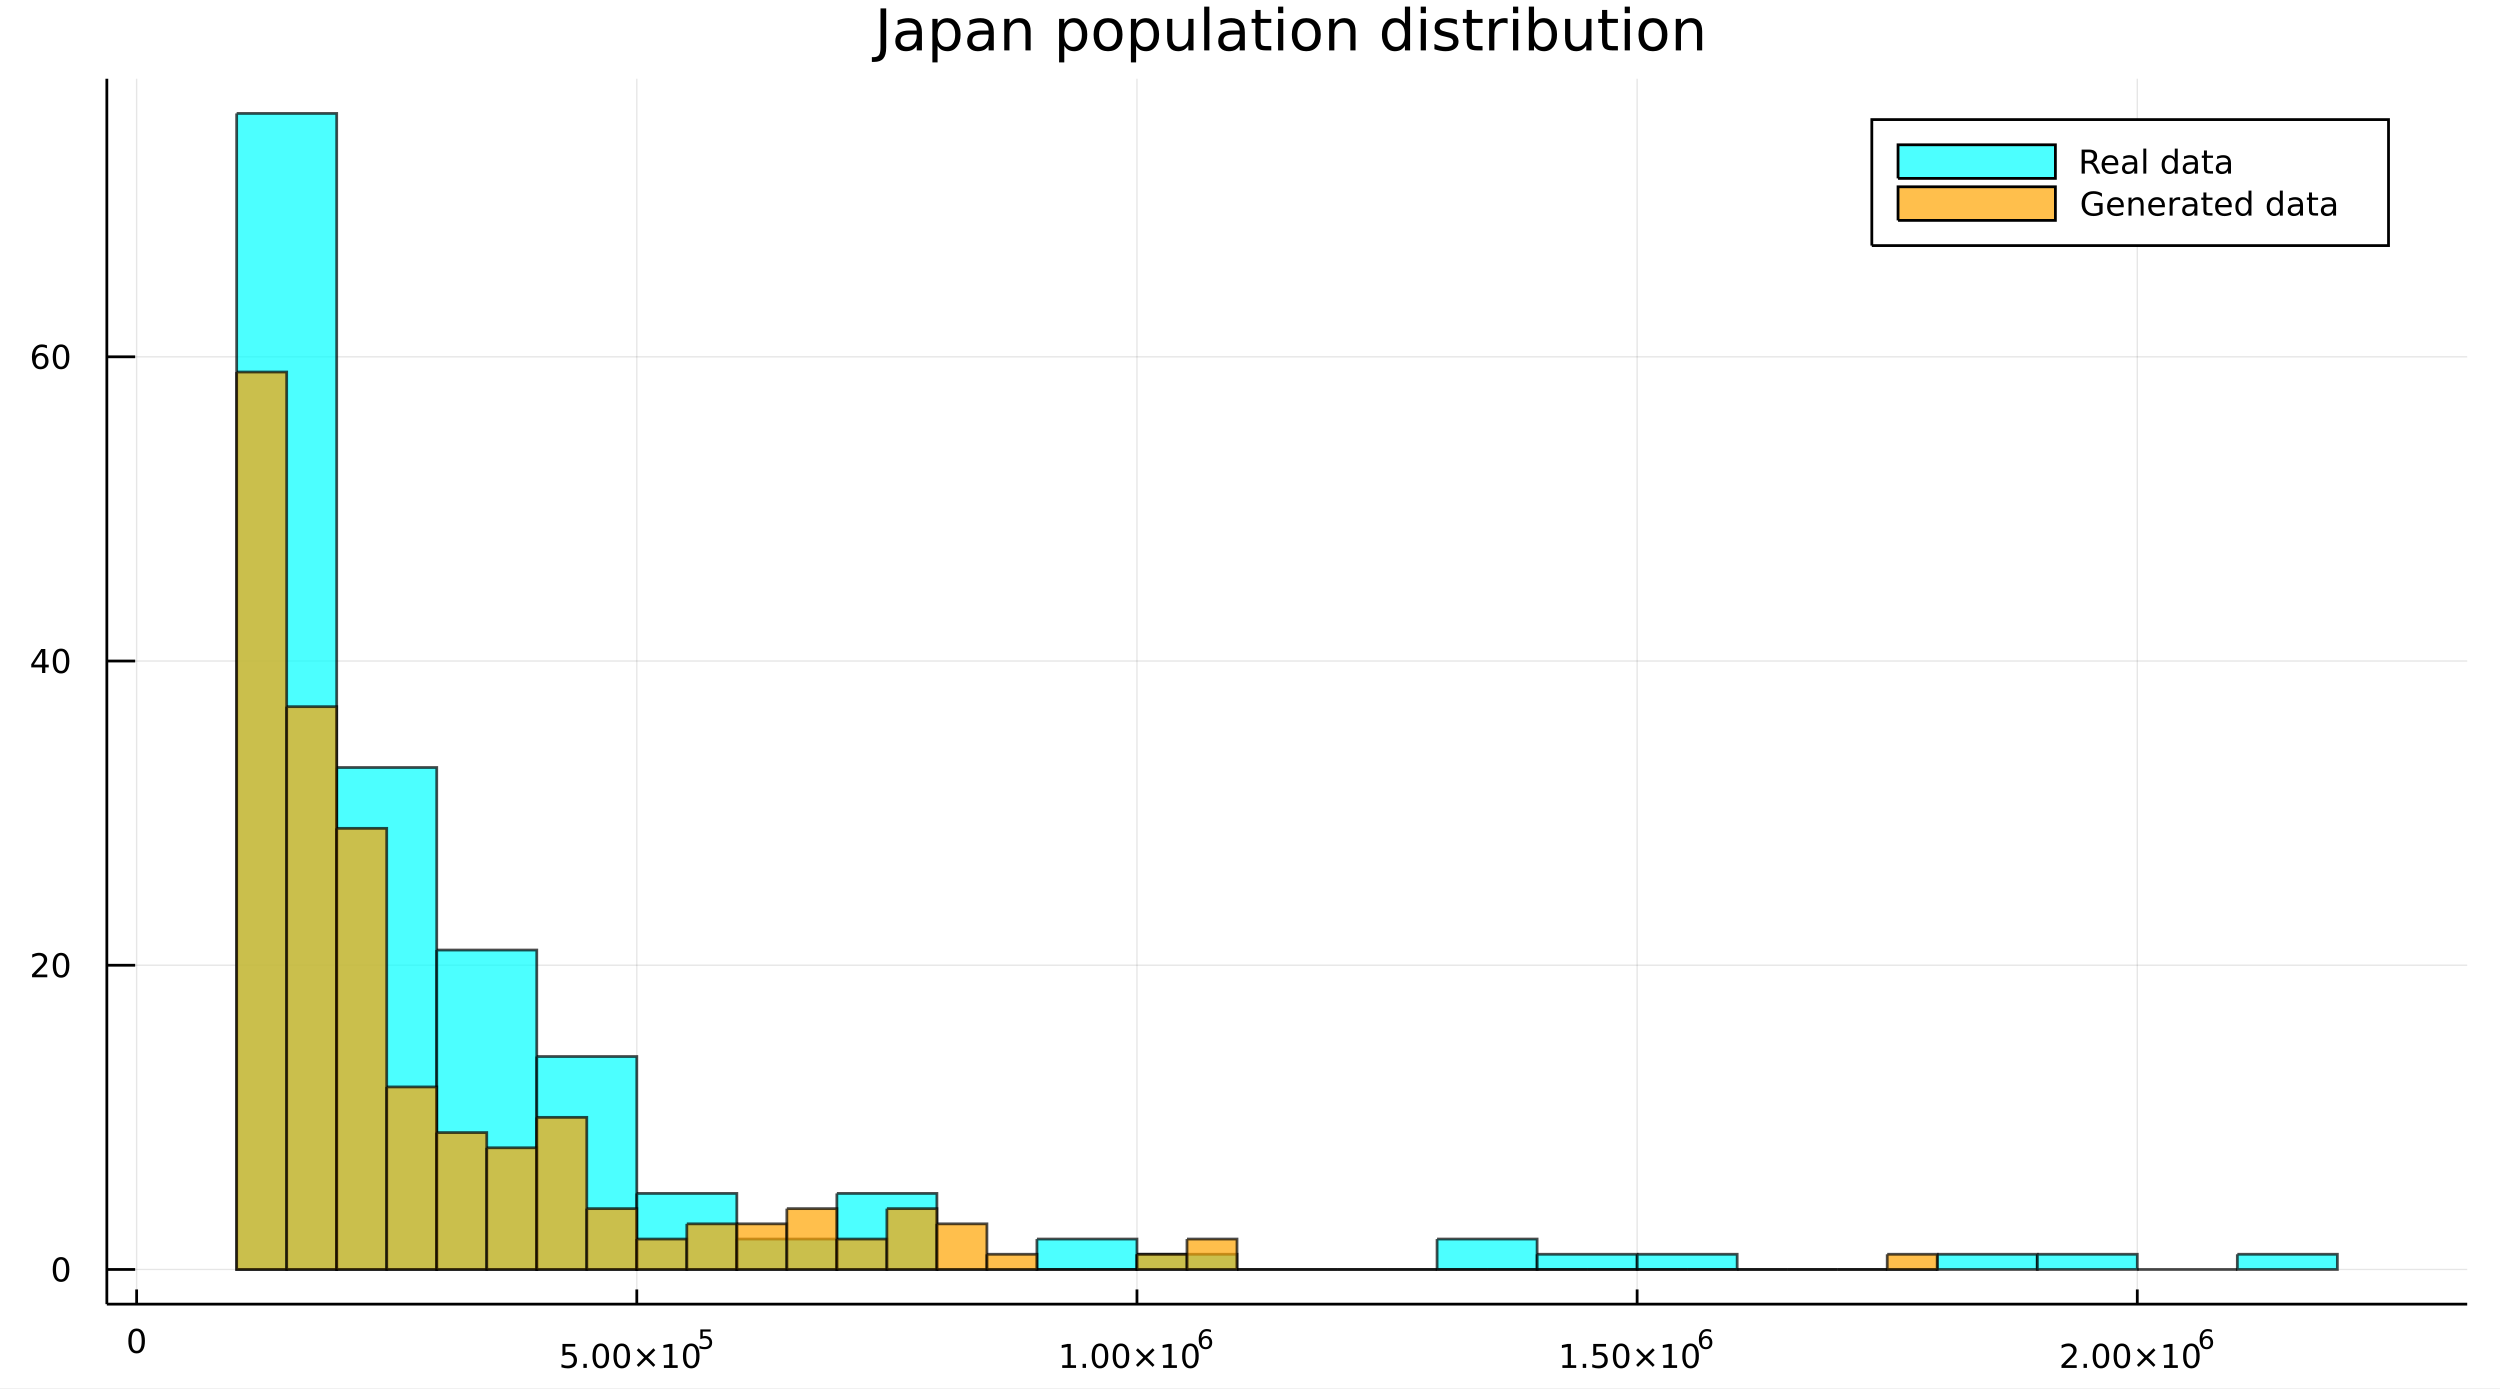 <?xml version="1.0" encoding="utf-8"?>
<svg xmlns="http://www.w3.org/2000/svg" xmlns:xlink="http://www.w3.org/1999/xlink" width="900" height="500" viewBox="0 0 3600 2000">
<rect x="0" y="0" width="3600" height="2000" fill="#808080" stroke="none"/>
<defs>
  <clipPath id="clip870">
    <rect x="0" y="0" width="3600" height="2000"/>
  </clipPath>
</defs>
<path clip-path="url(#clip870)" d="
M0 2000 L3600 2000 L3600 0 L0 0  Z
  " fill="#ffffff" fill-rule="evenodd" fill-opacity="1"/>
<defs>
  <clipPath id="clip871">
    <rect x="720" y="0" width="2521" height="2000"/>
  </clipPath>
</defs>
<path clip-path="url(#clip870)" d="
M153.853 1877.97 L3552.76 1877.97 L3552.76 113.392 L153.853 113.392  Z
  " fill="#ffffff" fill-rule="evenodd" fill-opacity="1"/>
<defs>
  <clipPath id="clip872">
    <rect x="153" y="113" width="3400" height="1766"/>
  </clipPath>
</defs>
<polyline clip-path="url(#clip872)" style="stroke:#000000; stroke-width:2; stroke-opacity:0.1; fill:none" points="
  196.75,1877.97 196.75,113.392 
  "/>
<polyline clip-path="url(#clip872)" style="stroke:#000000; stroke-width:2; stroke-opacity:0.1; fill:none" points="
  916.991,1877.97 916.991,113.392 
  "/>
<polyline clip-path="url(#clip872)" style="stroke:#000000; stroke-width:2; stroke-opacity:0.1; fill:none" points="
  1637.23,1877.97 1637.23,113.392 
  "/>
<polyline clip-path="url(#clip872)" style="stroke:#000000; stroke-width:2; stroke-opacity:0.1; fill:none" points="
  2357.47,1877.97 2357.47,113.392 
  "/>
<polyline clip-path="url(#clip872)" style="stroke:#000000; stroke-width:2; stroke-opacity:0.1; fill:none" points="
  3077.71,1877.97 3077.71,113.392 
  "/>
<polyline clip-path="url(#clip870)" style="stroke:#000000; stroke-width:4; stroke-opacity:1; fill:none" points="
  153.853,1877.97 3552.76,1877.97 
  "/>
<polyline clip-path="url(#clip870)" style="stroke:#000000; stroke-width:4; stroke-opacity:1; fill:none" points="
  196.75,1877.97 196.75,1856.8 
  "/>
<polyline clip-path="url(#clip870)" style="stroke:#000000; stroke-width:4; stroke-opacity:1; fill:none" points="
  916.991,1877.97 916.991,1856.8 
  "/>
<polyline clip-path="url(#clip870)" style="stroke:#000000; stroke-width:4; stroke-opacity:1; fill:none" points="
  1637.23,1877.97 1637.23,1856.8 
  "/>
<polyline clip-path="url(#clip870)" style="stroke:#000000; stroke-width:4; stroke-opacity:1; fill:none" points="
  2357.47,1877.97 2357.47,1856.8 
  "/>
<polyline clip-path="url(#clip870)" style="stroke:#000000; stroke-width:4; stroke-opacity:1; fill:none" points="
  3077.71,1877.97 3077.71,1856.8 
  "/>
<path clip-path="url(#clip870)" d="M 0 0 M196.75 1916.76 Q193.139 1916.76 191.311 1920.33 Q189.505 1923.87 189.505 1931 Q189.505 1938.11 191.311 1941.67 Q193.139 1945.21 196.75 1945.21 Q200.385 1945.21 202.19 1941.67 Q204.019 1938.11 204.019 1931 Q204.019 1923.87 202.19 1920.33 Q200.385 1916.76 196.75 1916.76 M196.75 1913.06 Q202.561 1913.06 205.616 1917.67 Q208.695 1922.25 208.695 1931 Q208.695 1939.73 205.616 1944.33 Q202.561 1948.92 196.75 1948.92 Q190.94 1948.92 187.862 1944.33 Q184.806 1939.73 184.806 1931 Q184.806 1922.25 187.862 1917.67 Q190.94 1913.06 196.75 1913.06 Z" fill="#000000" fill-rule="evenodd" fill-opacity="1" /><path clip-path="url(#clip870)" d="M 0 0 M809.968 1935.22 L828.324 1935.22 L828.324 1939.15 L814.25 1939.15 L814.25 1947.63 Q815.269 1947.28 816.287 1947.12 Q817.306 1946.93 818.324 1946.93 Q824.111 1946.93 827.491 1950.1 Q830.871 1953.27 830.871 1958.69 Q830.871 1964.27 827.398 1967.37 Q823.926 1970.45 817.607 1970.45 Q815.431 1970.45 813.162 1970.08 Q810.917 1969.71 808.51 1968.97 L808.51 1964.27 Q810.593 1965.4 812.815 1965.96 Q815.037 1966.52 817.514 1966.52 Q821.519 1966.52 823.857 1964.41 Q826.195 1962.3 826.195 1958.69 Q826.195 1955.08 823.857 1952.97 Q821.519 1950.87 817.514 1950.87 Q815.639 1950.87 813.764 1951.28 Q811.912 1951.7 809.968 1952.58 L809.968 1935.22 Z" fill="#000000" fill-rule="evenodd" fill-opacity="1" /><path clip-path="url(#clip870)" d="M 0 0 M840.083 1963.9 L844.968 1963.9 L844.968 1969.78 L840.083 1969.78 L840.083 1963.9 Z" fill="#000000" fill-rule="evenodd" fill-opacity="1" /><path clip-path="url(#clip870)" d="M 0 0 M865.153 1938.3 Q861.542 1938.3 859.713 1941.86 Q857.907 1945.4 857.907 1952.53 Q857.907 1959.64 859.713 1963.21 Q861.542 1966.75 865.153 1966.75 Q868.787 1966.75 870.593 1963.21 Q872.421 1959.64 872.421 1952.53 Q872.421 1945.4 870.593 1941.86 Q868.787 1938.3 865.153 1938.3 M865.153 1934.59 Q870.963 1934.59 874.018 1939.2 Q877.097 1943.78 877.097 1952.53 Q877.097 1961.26 874.018 1965.87 Q870.963 1970.45 865.153 1970.45 Q859.343 1970.45 856.264 1965.87 Q853.208 1961.26 853.208 1952.53 Q853.208 1943.78 856.264 1939.2 Q859.343 1934.59 865.153 1934.59 Z" fill="#000000" fill-rule="evenodd" fill-opacity="1" /><path clip-path="url(#clip870)" d="M 0 0 M895.315 1938.3 Q891.704 1938.3 889.875 1941.86 Q888.069 1945.4 888.069 1952.53 Q888.069 1959.64 889.875 1963.21 Q891.704 1966.75 895.315 1966.75 Q898.949 1966.75 900.754 1963.21 Q902.583 1959.64 902.583 1952.53 Q902.583 1945.4 900.754 1941.86 Q898.949 1938.3 895.315 1938.3 M895.315 1934.59 Q901.125 1934.59 904.18 1939.2 Q907.259 1943.78 907.259 1952.53 Q907.259 1961.26 904.18 1965.87 Q901.125 1970.45 895.315 1970.45 Q889.504 1970.45 886.426 1965.87 Q883.37 1961.26 883.37 1952.53 Q883.37 1943.78 886.426 1939.2 Q889.504 1934.59 895.315 1934.59 Z" fill="#000000" fill-rule="evenodd" fill-opacity="1" /><path clip-path="url(#clip870)" d="M 0 0 M943.648 1944.32 L933.069 1954.94 L943.648 1965.52 L940.893 1968.32 L930.268 1957.7 L919.643 1968.32 L916.912 1965.52 L927.467 1954.94 L916.912 1944.32 L919.643 1941.52 L930.268 1952.14 L940.893 1941.52 L943.648 1944.32 Z" fill="#000000" fill-rule="evenodd" fill-opacity="1" /><path clip-path="url(#clip870)" d="M 0 0 M956.009 1965.84 L963.648 1965.84 L963.648 1939.48 L955.337 1941.14 L955.337 1936.89 L963.601 1935.22 L968.277 1935.22 L968.277 1965.84 L975.916 1965.84 L975.916 1969.78 L956.009 1969.78 L956.009 1965.84 Z" fill="#000000" fill-rule="evenodd" fill-opacity="1" /><path clip-path="url(#clip870)" d="M 0 0 M995.36 1938.3 Q991.749 1938.3 989.921 1941.86 Q988.115 1945.4 988.115 1952.53 Q988.115 1959.64 989.921 1963.21 Q991.749 1966.75 995.36 1966.75 Q998.995 1966.75 1000.8 1963.21 Q1002.63 1959.64 1002.63 1952.53 Q1002.63 1945.4 1000.8 1941.86 Q998.995 1938.3 995.36 1938.3 M995.36 1934.59 Q1001.17 1934.59 1004.23 1939.2 Q1007.3 1943.78 1007.3 1952.53 Q1007.3 1961.26 1004.23 1965.87 Q1001.17 1970.45 995.36 1970.45 Q989.55 1970.45 986.472 1965.87 Q983.416 1961.26 983.416 1952.53 Q983.416 1943.78 986.472 1939.2 Q989.55 1934.59 995.36 1934.59 Z" fill="#000000" fill-rule="evenodd" fill-opacity="1" /><path clip-path="url(#clip870)" d="M 0 0 M1008.49 1914.29 L1023.4 1914.29 L1023.4 1917.49 L1011.97 1917.49 L1011.97 1924.37 Q1012.8 1924.09 1013.62 1923.96 Q1014.45 1923.81 1015.28 1923.81 Q1019.98 1923.81 1022.73 1926.38 Q1025.47 1928.96 1025.47 1933.36 Q1025.47 1937.89 1022.65 1940.41 Q1019.83 1942.91 1014.7 1942.91 Q1012.93 1942.91 1011.09 1942.61 Q1009.26 1942.31 1007.3 1941.71 L1007.3 1937.89 Q1009 1938.81 1010.8 1939.27 Q1012.61 1939.72 1014.62 1939.72 Q1017.87 1939.72 1019.77 1938.01 Q1021.67 1936.29 1021.67 1933.36 Q1021.67 1930.43 1019.77 1928.71 Q1017.87 1927 1014.62 1927 Q1013.1 1927 1011.57 1927.34 Q1010.07 1927.68 1008.49 1928.39 L1008.49 1914.29 Z" fill="#000000" fill-rule="evenodd" fill-opacity="1" /><path clip-path="url(#clip870)" d="M 0 0 M1529.59 1965.84 L1537.22 1965.84 L1537.22 1939.48 L1528.91 1941.14 L1528.91 1936.89 L1537.18 1935.22 L1541.85 1935.22 L1541.85 1965.84 L1549.49 1965.84 L1549.49 1969.78 L1529.59 1969.78 L1529.59 1965.84 Z" fill="#000000" fill-rule="evenodd" fill-opacity="1" /><path clip-path="url(#clip870)" d="M 0 0 M1558.94 1963.9 L1563.82 1963.9 L1563.82 1969.78 L1558.94 1969.78 L1558.94 1963.9 Z" fill="#000000" fill-rule="evenodd" fill-opacity="1" /><path clip-path="url(#clip870)" d="M 0 0 M1584.01 1938.3 Q1580.4 1938.3 1578.57 1941.86 Q1576.76 1945.4 1576.76 1952.53 Q1576.76 1959.64 1578.57 1963.21 Q1580.4 1966.75 1584.01 1966.75 Q1587.64 1966.75 1589.45 1963.21 Q1591.28 1959.64 1591.28 1952.53 Q1591.28 1945.4 1589.45 1941.86 Q1587.64 1938.3 1584.01 1938.3 M1584.01 1934.59 Q1589.82 1934.59 1592.87 1939.2 Q1595.95 1943.78 1595.95 1952.53 Q1595.95 1961.26 1592.87 1965.87 Q1589.82 1970.45 1584.01 1970.45 Q1578.2 1970.45 1575.12 1965.87 Q1572.06 1961.26 1572.06 1952.53 Q1572.06 1943.78 1575.12 1939.2 Q1578.2 1934.59 1584.01 1934.59 Z" fill="#000000" fill-rule="evenodd" fill-opacity="1" /><path clip-path="url(#clip870)" d="M 0 0 M1614.17 1938.3 Q1610.56 1938.3 1608.73 1941.86 Q1606.92 1945.4 1606.92 1952.53 Q1606.92 1959.64 1608.73 1963.21 Q1610.56 1966.75 1614.17 1966.75 Q1617.8 1966.75 1619.61 1963.21 Q1621.44 1959.64 1621.44 1952.53 Q1621.44 1945.4 1619.61 1941.86 Q1617.8 1938.3 1614.17 1938.3 M1614.17 1934.59 Q1619.98 1934.59 1623.03 1939.2 Q1626.11 1943.78 1626.11 1952.53 Q1626.11 1961.26 1623.03 1965.87 Q1619.98 1970.45 1614.17 1970.45 Q1608.36 1970.45 1605.28 1965.87 Q1602.22 1961.26 1602.22 1952.53 Q1602.22 1943.78 1605.28 1939.2 Q1608.36 1934.59 1614.17 1934.59 Z" fill="#000000" fill-rule="evenodd" fill-opacity="1" /><path clip-path="url(#clip870)" d="M 0 0 M1662.5 1944.32 L1651.92 1954.94 L1662.5 1965.52 L1659.75 1968.32 L1649.12 1957.7 L1638.5 1968.32 L1635.77 1965.52 L1646.32 1954.94 L1635.77 1944.32 L1638.5 1941.52 L1649.12 1952.14 L1659.75 1941.52 L1662.5 1944.32 Z" fill="#000000" fill-rule="evenodd" fill-opacity="1" /><path clip-path="url(#clip870)" d="M 0 0 M1674.86 1965.84 L1682.5 1965.84 L1682.5 1939.48 L1674.19 1941.14 L1674.19 1936.89 L1682.46 1935.22 L1687.13 1935.22 L1687.13 1965.84 L1694.77 1965.84 L1694.77 1969.78 L1674.86 1969.78 L1674.86 1965.84 Z" fill="#000000" fill-rule="evenodd" fill-opacity="1" /><path clip-path="url(#clip870)" d="M 0 0 M1714.21 1938.3 Q1710.6 1938.3 1708.77 1941.86 Q1706.97 1945.4 1706.97 1952.53 Q1706.97 1959.64 1708.77 1963.21 Q1710.6 1966.75 1714.21 1966.75 Q1717.85 1966.75 1719.65 1963.21 Q1721.48 1959.64 1721.48 1952.53 Q1721.48 1945.4 1719.65 1941.86 Q1717.85 1938.3 1714.21 1938.3 M1714.21 1934.59 Q1720.02 1934.59 1723.08 1939.2 Q1726.16 1943.78 1726.16 1952.53 Q1726.16 1961.26 1723.08 1965.87 Q1720.02 1970.45 1714.21 1970.45 Q1708.4 1970.45 1705.33 1965.87 Q1702.27 1961.26 1702.27 1952.53 Q1702.27 1943.78 1705.33 1939.2 Q1708.4 1934.59 1714.21 1934.59 Z" fill="#000000" fill-rule="evenodd" fill-opacity="1" /><path clip-path="url(#clip870)" d="M 0 0 M1736.18 1926.81 Q1733.63 1926.81 1732.12 1928.56 Q1730.64 1930.31 1730.64 1933.36 Q1730.64 1936.39 1732.12 1938.16 Q1733.63 1939.9 1736.18 1939.9 Q1738.74 1939.9 1740.23 1938.16 Q1741.73 1936.39 1741.73 1933.36 Q1741.73 1930.31 1740.23 1928.56 Q1738.74 1926.81 1736.18 1926.81 M1743.73 1914.91 L1743.73 1918.37 Q1742.3 1917.69 1740.83 1917.34 Q1739.38 1916.98 1737.95 1916.98 Q1734.19 1916.98 1732.2 1919.52 Q1730.22 1922.06 1729.94 1927.19 Q1731.05 1925.55 1732.72 1924.69 Q1734.4 1923.81 1736.41 1923.81 Q1740.64 1923.81 1743.09 1926.38 Q1745.55 1928.94 1745.55 1933.36 Q1745.55 1937.69 1742.99 1940.3 Q1740.43 1942.91 1736.18 1942.91 Q1731.31 1942.91 1728.74 1939.19 Q1726.16 1935.45 1726.16 1928.36 Q1726.16 1921.7 1729.32 1917.75 Q1732.48 1913.78 1737.8 1913.78 Q1739.23 1913.78 1740.68 1914.06 Q1742.15 1914.35 1743.73 1914.91 Z" fill="#000000" fill-rule="evenodd" fill-opacity="1" /><path clip-path="url(#clip870)" d="M 0 0 M2249.83 1965.84 L2257.47 1965.84 L2257.47 1939.48 L2249.16 1941.14 L2249.16 1936.89 L2257.42 1935.22 L2262.1 1935.22 L2262.1 1965.84 L2269.73 1965.84 L2269.73 1969.78 L2249.83 1969.78 L2249.83 1965.84 Z" fill="#000000" fill-rule="evenodd" fill-opacity="1" /><path clip-path="url(#clip870)" d="M 0 0 M2279.18 1963.9 L2284.06 1963.9 L2284.06 1969.78 L2279.18 1969.78 L2279.18 1963.9 Z" fill="#000000" fill-rule="evenodd" fill-opacity="1" /><path clip-path="url(#clip870)" d="M 0 0 M2294.29 1935.22 L2312.65 1935.22 L2312.65 1939.15 L2298.58 1939.15 L2298.58 1947.63 Q2299.59 1947.28 2300.61 1947.12 Q2301.63 1946.93 2302.65 1946.93 Q2308.44 1946.93 2311.82 1950.1 Q2315.2 1953.27 2315.2 1958.69 Q2315.2 1964.27 2311.72 1967.37 Q2308.25 1970.45 2301.93 1970.45 Q2299.76 1970.45 2297.49 1970.08 Q2295.24 1969.71 2292.84 1968.97 L2292.84 1964.27 Q2294.92 1965.4 2297.14 1965.96 Q2299.36 1966.52 2301.84 1966.52 Q2305.84 1966.52 2308.18 1964.41 Q2310.52 1962.3 2310.52 1958.69 Q2310.52 1955.08 2308.18 1952.97 Q2305.84 1950.87 2301.84 1950.87 Q2299.97 1950.87 2298.09 1951.28 Q2296.24 1951.7 2294.29 1952.58 L2294.29 1935.22 Z" fill="#000000" fill-rule="evenodd" fill-opacity="1" /><path clip-path="url(#clip870)" d="M 0 0 M2334.41 1938.3 Q2330.8 1938.3 2328.97 1941.86 Q2327.16 1945.4 2327.16 1952.53 Q2327.16 1959.64 2328.97 1963.21 Q2330.8 1966.75 2334.41 1966.75 Q2338.04 1966.75 2339.85 1963.21 Q2341.68 1959.64 2341.68 1952.53 Q2341.68 1945.4 2339.85 1941.86 Q2338.04 1938.3 2334.41 1938.3 M2334.41 1934.59 Q2340.22 1934.59 2343.28 1939.2 Q2346.35 1943.78 2346.35 1952.53 Q2346.35 1961.26 2343.28 1965.87 Q2340.22 1970.45 2334.41 1970.45 Q2328.6 1970.45 2325.52 1965.87 Q2322.47 1961.26 2322.47 1952.53 Q2322.47 1943.78 2325.52 1939.2 Q2328.6 1934.59 2334.41 1934.59 Z" fill="#000000" fill-rule="evenodd" fill-opacity="1" /><path clip-path="url(#clip870)" d="M 0 0 M2382.74 1944.32 L2372.16 1954.94 L2382.74 1965.52 L2379.99 1968.32 L2369.36 1957.7 L2358.74 1968.32 L2356.01 1965.52 L2366.56 1954.94 L2356.01 1944.32 L2358.74 1941.52 L2369.36 1952.14 L2379.99 1941.52 L2382.74 1944.32 Z" fill="#000000" fill-rule="evenodd" fill-opacity="1" /><path clip-path="url(#clip870)" d="M 0 0 M2395.1 1965.84 L2402.74 1965.84 L2402.74 1939.48 L2394.43 1941.14 L2394.43 1936.89 L2402.7 1935.22 L2407.37 1935.22 L2407.37 1965.84 L2415.01 1965.84 L2415.01 1969.78 L2395.1 1969.78 L2395.1 1965.84 Z" fill="#000000" fill-rule="evenodd" fill-opacity="1" /><path clip-path="url(#clip870)" d="M 0 0 M2434.46 1938.3 Q2430.84 1938.3 2429.02 1941.86 Q2427.21 1945.4 2427.21 1952.53 Q2427.21 1959.64 2429.02 1963.21 Q2430.84 1966.75 2434.46 1966.75 Q2438.09 1966.75 2439.9 1963.21 Q2441.72 1959.64 2441.72 1952.53 Q2441.72 1945.4 2439.9 1941.86 Q2438.09 1938.3 2434.46 1938.3 M2434.46 1934.59 Q2440.27 1934.59 2443.32 1939.2 Q2446.4 1943.78 2446.4 1952.53 Q2446.4 1961.26 2443.32 1965.87 Q2440.27 1970.45 2434.46 1970.45 Q2428.65 1970.45 2425.57 1965.87 Q2422.51 1961.26 2422.51 1952.53 Q2422.51 1943.78 2425.57 1939.2 Q2428.65 1934.59 2434.46 1934.59 Z" fill="#000000" fill-rule="evenodd" fill-opacity="1" /><path clip-path="url(#clip870)" d="M 0 0 M2456.42 1926.81 Q2453.87 1926.81 2452.36 1928.56 Q2450.88 1930.31 2450.88 1933.36 Q2450.88 1936.39 2452.36 1938.16 Q2453.87 1939.9 2456.42 1939.9 Q2458.98 1939.9 2460.47 1938.16 Q2461.97 1936.39 2461.97 1933.36 Q2461.97 1930.31 2460.47 1928.56 Q2458.98 1926.81 2456.42 1926.81 M2463.97 1914.91 L2463.97 1918.37 Q2462.54 1917.69 2461.07 1917.34 Q2459.62 1916.98 2458.19 1916.98 Q2454.43 1916.98 2452.44 1919.52 Q2450.46 1922.06 2450.18 1927.19 Q2451.29 1925.55 2452.96 1924.69 Q2454.64 1923.81 2456.65 1923.81 Q2460.88 1923.81 2463.33 1926.38 Q2465.79 1928.94 2465.79 1933.36 Q2465.79 1937.69 2463.23 1940.3 Q2460.67 1942.91 2456.42 1942.91 Q2451.55 1942.91 2448.98 1939.19 Q2446.4 1935.45 2446.4 1928.36 Q2446.4 1921.7 2449.56 1917.75 Q2452.72 1913.78 2458.04 1913.78 Q2459.47 1913.78 2460.92 1914.06 Q2462.39 1914.35 2463.97 1914.91 Z" fill="#000000" fill-rule="evenodd" fill-opacity="1" /><path clip-path="url(#clip870)" d="M 0 0 M2974.15 1965.84 L2990.47 1965.84 L2990.47 1969.78 L2968.53 1969.78 L2968.53 1965.84 Q2971.19 1963.09 2975.77 1958.46 Q2980.38 1953.81 2981.56 1952.46 Q2983.81 1949.94 2984.69 1948.21 Q2985.59 1946.45 2985.59 1944.76 Q2985.59 1942 2983.64 1940.27 Q2981.72 1938.53 2978.62 1938.53 Q2976.42 1938.53 2973.97 1939.29 Q2971.54 1940.06 2968.76 1941.61 L2968.76 1936.89 Q2971.58 1935.75 2974.04 1935.17 Q2976.49 1934.59 2978.53 1934.59 Q2983.9 1934.59 2987.09 1937.28 Q2990.29 1939.96 2990.29 1944.46 Q2990.29 1946.58 2989.48 1948.51 Q2988.69 1950.4 2986.58 1953 Q2986.01 1953.67 2982.9 1956.89 Q2979.8 1960.08 2974.15 1965.84 Z" fill="#000000" fill-rule="evenodd" fill-opacity="1" /><path clip-path="url(#clip870)" d="M 0 0 M3000.29 1963.9 L3005.17 1963.9 L3005.17 1969.78 L3000.29 1969.78 L3000.29 1963.9 Z" fill="#000000" fill-rule="evenodd" fill-opacity="1" /><path clip-path="url(#clip870)" d="M 0 0 M3025.36 1938.3 Q3021.75 1938.3 3019.92 1941.86 Q3018.11 1945.4 3018.11 1952.53 Q3018.11 1959.64 3019.92 1963.21 Q3021.75 1966.75 3025.36 1966.75 Q3028.99 1966.75 3030.8 1963.21 Q3032.63 1959.64 3032.63 1952.53 Q3032.63 1945.4 3030.8 1941.86 Q3028.99 1938.3 3025.36 1938.3 M3025.36 1934.59 Q3031.17 1934.59 3034.22 1939.2 Q3037.3 1943.78 3037.3 1952.53 Q3037.3 1961.26 3034.22 1965.87 Q3031.17 1970.45 3025.36 1970.45 Q3019.55 1970.45 3016.47 1965.87 Q3013.41 1961.26 3013.41 1952.53 Q3013.41 1943.78 3016.47 1939.2 Q3019.55 1934.59 3025.36 1934.59 Z" fill="#000000" fill-rule="evenodd" fill-opacity="1" /><path clip-path="url(#clip870)" d="M 0 0 M3055.52 1938.3 Q3051.91 1938.3 3050.08 1941.86 Q3048.27 1945.4 3048.27 1952.53 Q3048.27 1959.64 3050.08 1963.21 Q3051.91 1966.75 3055.52 1966.75 Q3059.15 1966.75 3060.96 1963.21 Q3062.79 1959.64 3062.79 1952.53 Q3062.79 1945.4 3060.96 1941.86 Q3059.15 1938.3 3055.52 1938.3 M3055.52 1934.59 Q3061.33 1934.59 3064.38 1939.2 Q3067.46 1943.78 3067.46 1952.53 Q3067.46 1961.26 3064.38 1965.87 Q3061.33 1970.45 3055.52 1970.45 Q3049.71 1970.45 3046.63 1965.87 Q3043.57 1961.26 3043.57 1952.53 Q3043.57 1943.78 3046.63 1939.2 Q3049.71 1934.59 3055.52 1934.59 Z" fill="#000000" fill-rule="evenodd" fill-opacity="1" /><path clip-path="url(#clip870)" d="M 0 0 M3103.85 1944.32 L3093.27 1954.94 L3103.85 1965.52 L3101.1 1968.32 L3090.47 1957.7 L3079.85 1968.32 L3077.12 1965.52 L3087.67 1954.94 L3077.12 1944.32 L3079.85 1941.52 L3090.47 1952.14 L3101.1 1941.52 L3103.85 1944.32 Z" fill="#000000" fill-rule="evenodd" fill-opacity="1" /><path clip-path="url(#clip870)" d="M 0 0 M3116.21 1965.84 L3123.85 1965.84 L3123.85 1939.48 L3115.54 1941.14 L3115.54 1936.89 L3123.81 1935.22 L3128.48 1935.22 L3128.48 1965.84 L3136.12 1965.84 L3136.12 1969.78 L3116.21 1969.78 L3116.21 1965.84 Z" fill="#000000" fill-rule="evenodd" fill-opacity="1" /><path clip-path="url(#clip870)" d="M 0 0 M3155.56 1938.3 Q3151.95 1938.3 3150.12 1941.86 Q3148.32 1945.4 3148.32 1952.53 Q3148.32 1959.64 3150.12 1963.21 Q3151.95 1966.75 3155.56 1966.75 Q3159.2 1966.75 3161 1963.21 Q3162.83 1959.64 3162.83 1952.53 Q3162.83 1945.4 3161 1941.86 Q3159.2 1938.3 3155.56 1938.3 M3155.56 1934.59 Q3161.37 1934.59 3164.43 1939.2 Q3167.51 1943.78 3167.51 1952.53 Q3167.51 1961.26 3164.43 1965.87 Q3161.37 1970.45 3155.56 1970.45 Q3149.75 1970.45 3146.68 1965.87 Q3143.62 1961.26 3143.62 1952.53 Q3143.62 1943.78 3146.68 1939.2 Q3149.75 1934.59 3155.56 1934.59 Z" fill="#000000" fill-rule="evenodd" fill-opacity="1" /><path clip-path="url(#clip870)" d="M 0 0 M3177.53 1926.81 Q3174.98 1926.81 3173.47 1928.56 Q3171.98 1930.31 3171.98 1933.36 Q3171.98 1936.39 3173.47 1938.16 Q3174.98 1939.9 3177.53 1939.9 Q3180.09 1939.9 3181.58 1938.16 Q3183.08 1936.39 3183.08 1933.36 Q3183.08 1930.31 3181.58 1928.56 Q3180.09 1926.81 3177.53 1926.81 M3185.08 1914.91 L3185.08 1918.37 Q3183.65 1917.69 3182.18 1917.34 Q3180.73 1916.98 3179.3 1916.98 Q3175.54 1916.98 3173.55 1919.52 Q3171.57 1922.06 3171.29 1927.19 Q3172.4 1925.55 3174.07 1924.69 Q3175.75 1923.81 3177.76 1923.81 Q3181.99 1923.81 3184.44 1926.38 Q3186.9 1928.94 3186.9 1933.36 Q3186.9 1937.69 3184.34 1940.3 Q3181.78 1942.91 3177.53 1942.91 Q3172.66 1942.91 3170.09 1939.19 Q3167.51 1935.45 3167.51 1928.36 Q3167.51 1921.7 3170.67 1917.75 Q3173.83 1913.78 3179.15 1913.78 Q3180.58 1913.78 3182.03 1914.06 Q3183.5 1914.35 3185.08 1914.91 Z" fill="#000000" fill-rule="evenodd" fill-opacity="1" /><polyline clip-path="url(#clip872)" style="stroke:#000000; stroke-width:2; stroke-opacity:0.1; fill:none" points="
  153.853,1828.03 3552.76,1828.03 
  "/>
<polyline clip-path="url(#clip872)" style="stroke:#000000; stroke-width:2; stroke-opacity:0.1; fill:none" points="
  153.853,1389.95 3552.76,1389.95 
  "/>
<polyline clip-path="url(#clip872)" style="stroke:#000000; stroke-width:2; stroke-opacity:0.1; fill:none" points="
  153.853,951.874 3552.76,951.874 
  "/>
<polyline clip-path="url(#clip872)" style="stroke:#000000; stroke-width:2; stroke-opacity:0.1; fill:none" points="
  153.853,513.796 3552.76,513.796 
  "/>
<polyline clip-path="url(#clip870)" style="stroke:#000000; stroke-width:4; stroke-opacity:1; fill:none" points="
  153.853,1877.97 153.853,113.392 
  "/>
<polyline clip-path="url(#clip870)" style="stroke:#000000; stroke-width:4; stroke-opacity:1; fill:none" points="
  153.853,1828.03 194.64,1828.03 
  "/>
<polyline clip-path="url(#clip870)" style="stroke:#000000; stroke-width:4; stroke-opacity:1; fill:none" points="
  153.853,1389.95 194.64,1389.95 
  "/>
<polyline clip-path="url(#clip870)" style="stroke:#000000; stroke-width:4; stroke-opacity:1; fill:none" points="
  153.853,951.874 194.64,951.874 
  "/>
<polyline clip-path="url(#clip870)" style="stroke:#000000; stroke-width:4; stroke-opacity:1; fill:none" points="
  153.853,513.796 194.64,513.796 
  "/>
<path clip-path="url(#clip870)" d="M 0 0 M87.909 1813.83 Q84.297 1813.83 82.469 1817.39 Q80.663 1820.94 80.663 1828.07 Q80.663 1835.17 82.469 1838.74 Q84.297 1842.28 87.909 1842.28 Q91.543 1842.28 93.348 1838.74 Q95.177 1835.17 95.177 1828.07 Q95.177 1820.94 93.348 1817.39 Q91.543 1813.83 87.909 1813.83 M87.909 1810.13 Q93.719 1810.13 96.774 1814.73 Q99.853 1819.32 99.853 1828.07 Q99.853 1836.79 96.774 1841.4 Q93.719 1845.98 87.909 1845.98 Q82.098 1845.98 79.02 1841.4 Q75.964 1836.79 75.964 1828.07 Q75.964 1819.32 79.02 1814.73 Q82.098 1810.13 87.909 1810.13 Z" fill="#000000" fill-rule="evenodd" fill-opacity="1" /><path clip-path="url(#clip870)" d="M 0 0 M51.775 1403.3 L68.094 1403.3 L68.094 1407.23 L46.15 1407.23 L46.15 1403.3 Q48.812 1400.54 53.395 1395.91 Q58.001 1391.26 59.182 1389.92 Q61.427 1387.39 62.307 1385.66 Q63.21 1383.9 63.21 1382.21 Q63.21 1379.45 61.265 1377.72 Q59.344 1375.98 56.242 1375.98 Q54.043 1375.98 51.589 1376.75 Q49.159 1377.51 46.381 1379.06 L46.381 1374.34 Q49.205 1373.2 51.659 1372.63 Q54.112 1372.05 56.15 1372.05 Q61.52 1372.05 64.714 1374.73 Q67.909 1377.42 67.909 1381.91 Q67.909 1384.04 67.099 1385.96 Q66.311 1387.86 64.205 1390.45 Q63.626 1391.12 60.525 1394.34 Q57.423 1397.53 51.775 1403.3 Z" fill="#000000" fill-rule="evenodd" fill-opacity="1" /><path clip-path="url(#clip870)" d="M 0 0 M87.909 1375.75 Q84.297 1375.75 82.469 1379.32 Q80.663 1382.86 80.663 1389.99 Q80.663 1397.09 82.469 1400.66 Q84.297 1404.2 87.909 1404.2 Q91.543 1404.2 93.348 1400.66 Q95.177 1397.09 95.177 1389.99 Q95.177 1382.86 93.348 1379.32 Q91.543 1375.75 87.909 1375.75 M87.909 1372.05 Q93.719 1372.05 96.774 1376.65 Q99.853 1381.24 99.853 1389.99 Q99.853 1398.71 96.774 1403.32 Q93.719 1407.9 87.909 1407.9 Q82.098 1407.9 79.02 1403.32 Q75.964 1398.71 75.964 1389.99 Q75.964 1381.24 79.02 1376.65 Q82.098 1372.05 87.909 1372.05 Z" fill="#000000" fill-rule="evenodd" fill-opacity="1" /><path clip-path="url(#clip870)" d="M 0 0 M60.594 938.668 L48.788 957.117 L60.594 957.117 L60.594 938.668 M59.367 934.594 L65.247 934.594 L65.247 957.117 L70.177 957.117 L70.177 961.006 L65.247 961.006 L65.247 969.154 L60.594 969.154 L60.594 961.006 L44.992 961.006 L44.992 956.492 L59.367 934.594 Z" fill="#000000" fill-rule="evenodd" fill-opacity="1" /><path clip-path="url(#clip870)" d="M 0 0 M87.909 937.673 Q84.297 937.673 82.469 941.238 Q80.663 944.779 80.663 951.909 Q80.663 959.015 82.469 962.58 Q84.297 966.122 87.909 966.122 Q91.543 966.122 93.348 962.58 Q95.177 959.015 95.177 951.909 Q95.177 944.779 93.348 941.238 Q91.543 937.673 87.909 937.673 M87.909 933.969 Q93.719 933.969 96.774 938.576 Q99.853 943.159 99.853 951.909 Q99.853 960.636 96.774 965.242 Q93.719 969.825 87.909 969.825 Q82.098 969.825 79.02 965.242 Q75.964 960.636 75.964 951.909 Q75.964 943.159 79.02 938.576 Q82.098 933.969 87.909 933.969 Z" fill="#000000" fill-rule="evenodd" fill-opacity="1" /><path clip-path="url(#clip870)" d="M 0 0 M58.325 511.932 Q55.177 511.932 53.325 514.085 Q51.497 516.238 51.497 519.988 Q51.497 523.715 53.325 525.891 Q55.177 528.043 58.325 528.043 Q61.474 528.043 63.302 525.891 Q65.154 523.715 65.154 519.988 Q65.154 516.238 63.302 514.085 Q61.474 511.932 58.325 511.932 M67.608 497.28 L67.608 501.539 Q65.849 500.706 64.043 500.266 Q62.261 499.826 60.501 499.826 Q55.872 499.826 53.418 502.951 Q50.987 506.076 50.64 512.395 Q52.006 510.381 54.066 509.317 Q56.126 508.229 58.603 508.229 Q63.812 508.229 66.821 511.4 Q69.853 514.548 69.853 519.988 Q69.853 525.312 66.705 528.529 Q63.557 531.747 58.325 531.747 Q52.33 531.747 49.159 527.164 Q45.987 522.557 45.987 513.83 Q45.987 505.636 49.876 500.775 Q53.765 495.891 60.316 495.891 Q62.075 495.891 63.858 496.238 Q65.663 496.585 67.608 497.28 Z" fill="#000000" fill-rule="evenodd" fill-opacity="1" /><path clip-path="url(#clip870)" d="M 0 0 M87.909 499.594 Q84.297 499.594 82.469 503.159 Q80.663 506.701 80.663 513.83 Q80.663 520.937 82.469 524.502 Q84.297 528.043 87.909 528.043 Q91.543 528.043 93.348 524.502 Q95.177 520.937 95.177 513.83 Q95.177 506.701 93.348 503.159 Q91.543 499.594 87.909 499.594 M87.909 495.891 Q93.719 495.891 96.774 500.497 Q99.853 505.081 99.853 513.83 Q99.853 522.557 96.774 527.164 Q93.719 531.747 87.909 531.747 Q82.098 531.747 79.02 527.164 Q75.964 522.557 75.964 513.83 Q75.964 505.081 79.02 500.497 Q82.098 495.891 87.909 495.891 Z" fill="#000000" fill-rule="evenodd" fill-opacity="1" /><path clip-path="url(#clip870)" d="M 0 0 M1267.93 12.096 L1276.11 12.096 L1276.11 68.363 Q1276.11 79.3 1271.94 84.243 Q1267.81 89.185 1258.61 89.185 L1255.49 89.185 L1255.49 82.298 L1258.04 82.298 Q1263.47 82.298 1265.7 79.26 Q1267.93 76.222 1267.93 68.363 L1267.93 12.096 Z" fill="#000000" fill-rule="evenodd" fill-opacity="1" /><path clip-path="url(#clip870)" d="M 0 0 M1312.69 49.769 Q1303.66 49.769 1300.17 51.835 Q1296.69 53.901 1296.69 58.884 Q1296.69 62.854 1299.28 65.203 Q1301.92 67.512 1306.41 67.512 Q1312.61 67.512 1316.34 63.137 Q1320.1 58.722 1320.1 51.43 L1320.1 49.769 L1312.69 49.769 M1327.56 46.691 L1327.56 72.576 L1320.1 72.576 L1320.1 65.689 Q1317.55 69.821 1313.74 71.806 Q1309.94 73.751 1304.43 73.751 Q1297.46 73.751 1293.33 69.862 Q1289.24 65.933 1289.24 59.37 Q1289.24 51.714 1294.34 47.825 Q1299.49 43.936 1309.65 43.936 L1320.1 43.936 L1320.1 43.207 Q1320.1 38.062 1316.7 35.267 Q1313.34 32.431 1307.22 32.431 Q1303.33 32.431 1299.65 33.363 Q1295.96 34.295 1292.56 36.158 L1292.56 29.272 Q1296.65 27.692 1300.5 26.922 Q1304.35 26.112 1307.99 26.112 Q1317.84 26.112 1322.7 31.216 Q1327.56 36.32 1327.56 46.691 Z" fill="#000000" fill-rule="evenodd" fill-opacity="1" /><path clip-path="url(#clip870)" d="M 0 0 M1350.12 65.77 L1350.12 89.833 L1342.63 89.833 L1342.63 27.206 L1350.12 27.206 L1350.12 34.092 Q1352.47 30.041 1356.04 28.097 Q1359.64 26.112 1364.62 26.112 Q1372.89 26.112 1378.03 32.675 Q1383.22 39.237 1383.22 49.931 Q1383.22 60.626 1378.03 67.188 Q1372.89 73.751 1364.62 73.751 Q1359.64 73.751 1356.04 71.806 Q1352.47 69.821 1350.12 65.77 M1375.48 49.931 Q1375.48 41.708 1372.08 37.05 Q1368.72 32.35 1362.8 32.35 Q1356.89 32.35 1353.48 37.05 Q1350.12 41.708 1350.12 49.931 Q1350.12 58.155 1353.48 62.854 Q1356.89 67.512 1362.8 67.512 Q1368.72 67.512 1372.08 62.854 Q1375.48 58.155 1375.48 49.931 Z" fill="#000000" fill-rule="evenodd" fill-opacity="1" /><path clip-path="url(#clip870)" d="M 0 0 M1416.19 49.769 Q1407.16 49.769 1403.67 51.835 Q1400.19 53.901 1400.19 58.884 Q1400.19 62.854 1402.78 65.203 Q1405.42 67.512 1409.91 67.512 Q1416.11 67.512 1419.84 63.137 Q1423.6 58.722 1423.6 51.43 L1423.6 49.769 L1416.19 49.769 M1431.06 46.691 L1431.06 72.576 L1423.6 72.576 L1423.6 65.689 Q1421.05 69.821 1417.24 71.806 Q1413.44 73.751 1407.93 73.751 Q1400.96 73.751 1396.83 69.862 Q1392.74 65.933 1392.74 59.37 Q1392.74 51.714 1397.84 47.825 Q1402.99 43.936 1413.15 43.936 L1423.6 43.936 L1423.6 43.207 Q1423.6 38.062 1420.2 35.267 Q1416.84 32.431 1410.72 32.431 Q1406.83 32.431 1403.15 33.363 Q1399.46 34.295 1396.06 36.158 L1396.06 29.272 Q1400.15 27.692 1404 26.922 Q1407.85 26.112 1411.49 26.112 Q1421.34 26.112 1426.2 31.216 Q1431.06 36.32 1431.06 46.691 Z" fill="#000000" fill-rule="evenodd" fill-opacity="1" /><path clip-path="url(#clip870)" d="M 0 0 M1484.13 45.192 L1484.13 72.576 L1476.67 72.576 L1476.67 45.435 Q1476.67 38.994 1474.16 35.794 Q1471.65 32.594 1466.63 32.594 Q1460.59 32.594 1457.11 36.442 Q1453.62 40.29 1453.62 46.934 L1453.62 72.576 L1446.13 72.576 L1446.13 27.206 L1453.62 27.206 L1453.62 34.254 Q1456.3 30.163 1459.9 28.138 Q1463.55 26.112 1468.29 26.112 Q1476.1 26.112 1480.11 30.973 Q1484.13 35.794 1484.13 45.192 Z" fill="#000000" fill-rule="evenodd" fill-opacity="1" /><path clip-path="url(#clip870)" d="M 0 0 M1532.57 65.77 L1532.57 89.833 L1525.08 89.833 L1525.08 27.206 L1532.57 27.206 L1532.57 34.092 Q1534.92 30.041 1538.49 28.097 Q1542.09 26.112 1547.08 26.112 Q1555.34 26.112 1560.48 32.675 Q1565.67 39.237 1565.67 49.931 Q1565.67 60.626 1560.48 67.188 Q1555.34 73.751 1547.08 73.751 Q1542.09 73.751 1538.49 71.806 Q1534.92 69.821 1532.57 65.77 M1557.93 49.931 Q1557.93 41.708 1554.53 37.05 Q1551.17 32.35 1545.25 32.35 Q1539.34 32.35 1535.94 37.05 Q1532.57 41.708 1532.57 49.931 Q1532.57 58.155 1535.94 62.854 Q1539.34 67.512 1545.25 67.512 Q1551.17 67.512 1554.53 62.854 Q1557.93 58.155 1557.93 49.931 Z" fill="#000000" fill-rule="evenodd" fill-opacity="1" /><path clip-path="url(#clip870)" d="M 0 0 M1595.61 32.431 Q1589.61 32.431 1586.13 37.131 Q1582.64 41.789 1582.64 49.931 Q1582.64 58.074 1586.09 62.773 Q1589.57 67.431 1595.61 67.431 Q1601.56 67.431 1605.04 62.732 Q1608.53 58.033 1608.53 49.931 Q1608.53 41.87 1605.04 37.171 Q1601.56 32.431 1595.61 32.431 M1595.61 26.112 Q1605.33 26.112 1610.88 32.431 Q1616.43 38.751 1616.43 49.931 Q1616.43 61.071 1610.88 67.431 Q1605.33 73.751 1595.61 73.751 Q1585.84 73.751 1580.29 67.431 Q1574.78 61.071 1574.78 49.931 Q1574.78 38.751 1580.29 32.431 Q1585.84 26.112 1595.61 26.112 Z" fill="#000000" fill-rule="evenodd" fill-opacity="1" /><path clip-path="url(#clip870)" d="M 0 0 M1635.99 65.77 L1635.99 89.833 L1628.5 89.833 L1628.5 27.206 L1635.99 27.206 L1635.99 34.092 Q1638.34 30.041 1641.91 28.097 Q1645.51 26.112 1650.5 26.112 Q1658.76 26.112 1663.9 32.675 Q1669.09 39.237 1669.09 49.931 Q1669.09 60.626 1663.9 67.188 Q1658.76 73.751 1650.5 73.751 Q1645.51 73.751 1641.91 71.806 Q1638.34 69.821 1635.99 65.77 M1661.35 49.931 Q1661.35 41.708 1657.95 37.05 Q1654.59 32.35 1648.67 32.35 Q1642.76 32.35 1639.36 37.05 Q1635.99 41.708 1635.99 49.931 Q1635.99 58.155 1639.36 62.854 Q1642.76 67.512 1648.67 67.512 Q1654.59 67.512 1657.95 62.854 Q1661.35 58.155 1661.35 49.931 Z" fill="#000000" fill-rule="evenodd" fill-opacity="1" /><path clip-path="url(#clip870)" d="M 0 0 M1680.68 54.671 L1680.68 27.206 L1688.13 27.206 L1688.13 54.387 Q1688.13 60.828 1690.64 64.069 Q1693.15 67.269 1698.18 67.269 Q1704.21 67.269 1707.69 63.421 Q1711.22 59.573 1711.22 52.929 L1711.22 27.206 L1718.67 27.206 L1718.67 72.576 L1711.22 72.576 L1711.22 65.608 Q1708.5 69.74 1704.9 71.766 Q1701.33 73.751 1696.6 73.751 Q1688.78 73.751 1684.73 68.89 Q1680.68 64.029 1680.68 54.671 M1699.43 26.112 L1699.43 26.112 Z" fill="#000000" fill-rule="evenodd" fill-opacity="1" /><path clip-path="url(#clip870)" d="M 0 0 M1734.03 9.544 L1741.48 9.544 L1741.48 72.576 L1734.03 72.576 L1734.03 9.544 Z" fill="#000000" fill-rule="evenodd" fill-opacity="1" /><path clip-path="url(#clip870)" d="M 0 0 M1777.69 49.769 Q1768.66 49.769 1765.18 51.835 Q1761.69 53.901 1761.69 58.884 Q1761.69 62.854 1764.29 65.203 Q1766.92 67.512 1771.42 67.512 Q1777.61 67.512 1781.34 63.137 Q1785.11 58.722 1785.11 51.43 L1785.11 49.769 L1777.69 49.769 M1792.56 46.691 L1792.56 72.576 L1785.11 72.576 L1785.11 65.689 Q1782.56 69.821 1778.75 71.806 Q1774.94 73.751 1769.43 73.751 Q1762.46 73.751 1758.33 69.862 Q1754.24 65.933 1754.24 59.37 Q1754.24 51.714 1759.34 47.825 Q1764.49 43.936 1774.66 43.936 L1785.11 43.936 L1785.11 43.207 Q1785.11 38.062 1781.7 35.267 Q1778.34 32.431 1772.23 32.431 Q1768.34 32.431 1764.65 33.363 Q1760.96 34.295 1757.56 36.158 L1757.56 29.272 Q1761.65 27.692 1765.5 26.922 Q1769.35 26.112 1773 26.112 Q1782.84 26.112 1787.7 31.216 Q1792.56 36.32 1792.56 46.691 Z" fill="#000000" fill-rule="evenodd" fill-opacity="1" /><path clip-path="url(#clip870)" d="M 0 0 M1815.29 14.324 L1815.29 27.206 L1830.64 27.206 L1830.64 32.999 L1815.29 32.999 L1815.29 57.628 Q1815.29 63.178 1816.79 64.758 Q1818.32 66.338 1822.98 66.338 L1830.64 66.338 L1830.64 72.576 L1822.98 72.576 Q1814.35 72.576 1811.07 69.376 Q1807.79 66.135 1807.79 57.628 L1807.79 32.999 L1802.32 32.999 L1802.32 27.206 L1807.79 27.206 L1807.79 14.324 L1815.29 14.324 Z" fill="#000000" fill-rule="evenodd" fill-opacity="1" /><path clip-path="url(#clip870)" d="M 0 0 M1840.44 27.206 L1847.9 27.206 L1847.9 72.576 L1840.44 72.576 L1840.44 27.206 M1840.44 9.544 L1847.9 9.544 L1847.9 18.983 L1840.44 18.983 L1840.44 9.544 Z" fill="#000000" fill-rule="evenodd" fill-opacity="1" /><path clip-path="url(#clip870)" d="M 0 0 M1881.07 32.431 Q1875.08 32.431 1871.59 37.131 Q1868.11 41.789 1868.11 49.931 Q1868.11 58.074 1871.55 62.773 Q1875.04 67.431 1881.07 67.431 Q1887.03 67.431 1890.51 62.732 Q1894 58.033 1894 49.931 Q1894 41.87 1890.51 37.171 Q1887.03 32.431 1881.07 32.431 M1881.07 26.112 Q1890.8 26.112 1896.35 32.431 Q1901.9 38.751 1901.9 49.931 Q1901.9 61.071 1896.35 67.431 Q1890.8 73.751 1881.07 73.751 Q1871.31 73.751 1865.76 67.431 Q1860.25 61.071 1860.25 49.931 Q1860.25 38.751 1865.76 32.431 Q1871.31 26.112 1881.07 26.112 Z" fill="#000000" fill-rule="evenodd" fill-opacity="1" /><path clip-path="url(#clip870)" d="M 0 0 M1951.96 45.192 L1951.96 72.576 L1944.51 72.576 L1944.51 45.435 Q1944.51 38.994 1942 35.794 Q1939.49 32.594 1934.46 32.594 Q1928.43 32.594 1924.94 36.442 Q1921.46 40.29 1921.46 46.934 L1921.46 72.576 L1913.97 72.576 L1913.97 27.206 L1921.46 27.206 L1921.46 34.254 Q1924.13 30.163 1927.74 28.138 Q1931.39 26.112 1936.13 26.112 Q1943.94 26.112 1947.95 30.973 Q1951.96 35.794 1951.96 45.192 Z" fill="#000000" fill-rule="evenodd" fill-opacity="1" /><path clip-path="url(#clip870)" d="M 0 0 M2023.06 34.092 L2023.06 9.544 L2030.51 9.544 L2030.51 72.576 L2023.06 72.576 L2023.06 65.77 Q2020.71 69.821 2017.1 71.806 Q2013.54 73.751 2008.51 73.751 Q2000.29 73.751 1995.11 67.188 Q1989.96 60.626 1989.96 49.931 Q1989.96 39.237 1995.11 32.675 Q2000.29 26.112 2008.51 26.112 Q2013.54 26.112 2017.1 28.097 Q2020.71 30.041 2023.06 34.092 M1997.66 49.931 Q1997.66 58.155 2001.02 62.854 Q2004.42 67.512 2010.34 67.512 Q2016.25 67.512 2019.65 62.854 Q2023.06 58.155 2023.06 49.931 Q2023.06 41.708 2019.65 37.05 Q2016.25 32.35 2010.34 32.35 Q2004.42 32.35 2001.02 37.05 Q1997.66 41.708 1997.66 49.931 Z" fill="#000000" fill-rule="evenodd" fill-opacity="1" /><path clip-path="url(#clip870)" d="M 0 0 M2045.86 27.206 L2053.32 27.206 L2053.32 72.576 L2045.86 72.576 L2045.86 27.206 M2045.86 9.544 L2053.32 9.544 L2053.32 18.983 L2045.86 18.983 L2045.86 9.544 Z" fill="#000000" fill-rule="evenodd" fill-opacity="1" /><path clip-path="url(#clip870)" d="M 0 0 M2097.84 28.543 L2097.84 35.591 Q2094.68 33.971 2091.27 33.161 Q2087.87 32.35 2084.23 32.35 Q2078.68 32.35 2075.88 34.052 Q2073.13 35.753 2073.13 39.156 Q2073.13 41.749 2075.11 43.248 Q2077.1 44.706 2083.09 46.043 L2085.64 46.61 Q2093.58 48.311 2096.91 51.43 Q2100.27 54.509 2100.27 60.059 Q2100.27 66.378 2095.24 70.064 Q2090.26 73.751 2081.51 73.751 Q2077.87 73.751 2073.9 73.022 Q2069.97 72.333 2065.59 70.915 L2065.59 63.218 Q2069.72 65.365 2073.73 66.459 Q2077.74 67.512 2081.67 67.512 Q2086.94 67.512 2089.78 65.73 Q2092.61 63.907 2092.61 60.626 Q2092.61 57.588 2090.55 55.967 Q2088.52 54.347 2081.59 52.848 L2079 52.24 Q2072.07 50.782 2068.99 47.785 Q2065.92 44.746 2065.92 39.48 Q2065.92 33.08 2070.45 29.596 Q2074.99 26.112 2083.34 26.112 Q2087.47 26.112 2091.11 26.72 Q2094.76 27.327 2097.84 28.543 Z" fill="#000000" fill-rule="evenodd" fill-opacity="1" /><path clip-path="url(#clip870)" d="M 0 0 M2119.51 14.324 L2119.51 27.206 L2134.86 27.206 L2134.86 32.999 L2119.51 32.999 L2119.51 57.628 Q2119.51 63.178 2121.01 64.758 Q2122.55 66.338 2127.21 66.338 L2134.86 66.338 L2134.86 72.576 L2127.21 72.576 Q2118.58 72.576 2115.3 69.376 Q2112.02 66.135 2112.02 57.628 L2112.02 32.999 L2106.55 32.999 L2106.55 27.206 L2112.02 27.206 L2112.02 14.324 L2119.51 14.324 Z" fill="#000000" fill-rule="evenodd" fill-opacity="1" /><path clip-path="url(#clip870)" d="M 0 0 M2170.96 34.173 Q2169.7 33.444 2168.2 33.12 Q2166.74 32.756 2164.96 32.756 Q2158.64 32.756 2155.24 36.888 Q2151.88 40.979 2151.88 48.676 L2151.88 72.576 L2144.38 72.576 L2144.38 27.206 L2151.88 27.206 L2151.88 34.254 Q2154.23 30.122 2157.99 28.138 Q2161.76 26.112 2167.15 26.112 Q2167.92 26.112 2168.85 26.234 Q2169.78 26.315 2170.92 26.517 L2170.96 34.173 Z" fill="#000000" fill-rule="evenodd" fill-opacity="1" /><path clip-path="url(#clip870)" d="M 0 0 M2178.77 27.206 L2186.23 27.206 L2186.23 72.576 L2178.77 72.576 L2178.77 27.206 M2178.77 9.544 L2186.23 9.544 L2186.23 18.983 L2178.77 18.983 L2178.77 9.544 Z" fill="#000000" fill-rule="evenodd" fill-opacity="1" /><path clip-path="url(#clip870)" d="M 0 0 M2234.39 49.931 Q2234.39 41.708 2230.99 37.05 Q2227.63 32.35 2221.71 32.35 Q2215.8 32.35 2212.4 37.05 Q2209.03 41.708 2209.03 49.931 Q2209.03 58.155 2212.4 62.854 Q2215.8 67.512 2221.71 67.512 Q2227.63 67.512 2230.99 62.854 Q2234.39 58.155 2234.39 49.931 M2209.03 34.092 Q2211.38 30.041 2214.95 28.097 Q2218.55 26.112 2223.54 26.112 Q2231.8 26.112 2236.95 32.675 Q2242.13 39.237 2242.13 49.931 Q2242.13 60.626 2236.95 67.188 Q2231.8 73.751 2223.54 73.751 Q2218.55 73.751 2214.95 71.806 Q2211.38 69.821 2209.03 65.77 L2209.03 72.576 L2201.54 72.576 L2201.54 9.544 L2209.03 9.544 L2209.03 34.092 Z" fill="#000000" fill-rule="evenodd" fill-opacity="1" /><path clip-path="url(#clip870)" d="M 0 0 M2253.72 54.671 L2253.72 27.206 L2261.17 27.206 L2261.17 54.387 Q2261.17 60.828 2263.68 64.069 Q2266.19 67.269 2271.22 67.269 Q2277.25 67.269 2280.74 63.421 Q2284.26 59.573 2284.26 52.929 L2284.26 27.206 L2291.71 27.206 L2291.71 72.576 L2284.26 72.576 L2284.26 65.608 Q2281.55 69.74 2277.94 71.766 Q2274.38 73.751 2269.64 73.751 Q2261.82 73.751 2257.77 68.89 Q2253.72 64.029 2253.72 54.671 M2272.47 26.112 L2272.47 26.112 Z" fill="#000000" fill-rule="evenodd" fill-opacity="1" /><path clip-path="url(#clip870)" d="M 0 0 M2314.44 14.324 L2314.44 27.206 L2329.79 27.206 L2329.79 32.999 L2314.44 32.999 L2314.44 57.628 Q2314.44 63.178 2315.94 64.758 Q2317.48 66.338 2322.14 66.338 L2329.79 66.338 L2329.79 72.576 L2322.14 72.576 Q2313.51 72.576 2310.23 69.376 Q2306.94 66.135 2306.94 57.628 L2306.94 32.999 L2301.48 32.999 L2301.48 27.206 L2306.94 27.206 L2306.94 14.324 L2314.44 14.324 Z" fill="#000000" fill-rule="evenodd" fill-opacity="1" /><path clip-path="url(#clip870)" d="M 0 0 M2339.6 27.206 L2347.05 27.206 L2347.05 72.576 L2339.6 72.576 L2339.6 27.206 M2339.6 9.544 L2347.05 9.544 L2347.05 18.983 L2339.6 18.983 L2339.6 9.544 Z" fill="#000000" fill-rule="evenodd" fill-opacity="1" /><path clip-path="url(#clip870)" d="M 0 0 M2380.23 32.431 Q2374.23 32.431 2370.75 37.131 Q2367.26 41.789 2367.26 49.931 Q2367.26 58.074 2370.71 62.773 Q2374.19 67.431 2380.23 67.431 Q2386.18 67.431 2389.66 62.732 Q2393.15 58.033 2393.15 49.931 Q2393.15 41.87 2389.66 37.171 Q2386.18 32.431 2380.23 32.431 M2380.23 26.112 Q2389.95 26.112 2395.5 32.431 Q2401.05 38.751 2401.05 49.931 Q2401.05 61.071 2395.5 67.431 Q2389.95 73.751 2380.23 73.751 Q2370.46 73.751 2364.91 67.431 Q2359.4 61.071 2359.4 49.931 Q2359.4 38.751 2364.91 32.431 Q2370.46 26.112 2380.23 26.112 Z" fill="#000000" fill-rule="evenodd" fill-opacity="1" /><path clip-path="url(#clip870)" d="M 0 0 M2451.12 45.192 L2451.12 72.576 L2443.66 72.576 L2443.66 45.435 Q2443.66 38.994 2441.15 35.794 Q2438.64 32.594 2433.62 32.594 Q2427.58 32.594 2424.1 36.442 Q2420.61 40.29 2420.61 46.934 L2420.61 72.576 L2413.12 72.576 L2413.12 27.206 L2420.61 27.206 L2420.61 34.254 Q2423.29 30.163 2426.89 28.138 Q2430.54 26.112 2435.28 26.112 Q2443.1 26.112 2447.11 30.973 Q2451.12 35.794 2451.12 45.192 Z" fill="#000000" fill-rule="evenodd" fill-opacity="1" /><path clip-path="url(#clip872)" d="
M340.799 163.333 L340.799 1828.03 L484.847 1828.03 L484.847 163.333 L340.799 163.333 L340.799 163.333  Z
  " fill="#00ffff" fill-rule="evenodd" fill-opacity="0.7"/>
<polyline clip-path="url(#clip872)" style="stroke:#000000; stroke-width:4; stroke-opacity:0.7; fill:none" points="
  340.799,163.333 340.799,1828.03 484.847,1828.03 484.847,163.333 340.799,163.333 
  "/>
<path clip-path="url(#clip872)" d="
M484.847 1105.2 L484.847 1828.03 L628.895 1828.03 L628.895 1105.2 L484.847 1105.2 L484.847 1105.2  Z
  " fill="#00ffff" fill-rule="evenodd" fill-opacity="0.7"/>
<polyline clip-path="url(#clip872)" style="stroke:#000000; stroke-width:4; stroke-opacity:0.7; fill:none" points="
  484.847,1105.2 484.847,1828.03 628.895,1828.03 628.895,1105.2 484.847,1105.2 
  "/>
<path clip-path="url(#clip872)" d="
M628.895 1368.05 L628.895 1828.03 L772.943 1828.03 L772.943 1368.05 L628.895 1368.05 L628.895 1368.05  Z
  " fill="#00ffff" fill-rule="evenodd" fill-opacity="0.7"/>
<polyline clip-path="url(#clip872)" style="stroke:#000000; stroke-width:4; stroke-opacity:0.7; fill:none" points="
  628.895,1368.05 628.895,1828.03 772.943,1828.03 772.943,1368.05 628.895,1368.05 
  "/>
<path clip-path="url(#clip872)" d="
M772.943 1521.38 L772.943 1828.03 L916.991 1828.03 L916.991 1521.38 L772.943 1521.38 L772.943 1521.38  Z
  " fill="#00ffff" fill-rule="evenodd" fill-opacity="0.7"/>
<polyline clip-path="url(#clip872)" style="stroke:#000000; stroke-width:4; stroke-opacity:0.7; fill:none" points="
  772.943,1521.38 772.943,1828.03 916.991,1828.03 916.991,1521.38 772.943,1521.38 
  "/>
<path clip-path="url(#clip872)" d="
M916.991 1718.51 L916.991 1828.03 L1061.04 1828.03 L1061.04 1718.51 L916.991 1718.51 L916.991 1718.51  Z
  " fill="#00ffff" fill-rule="evenodd" fill-opacity="0.7"/>
<polyline clip-path="url(#clip872)" style="stroke:#000000; stroke-width:4; stroke-opacity:0.7; fill:none" points="
  916.991,1718.51 916.991,1828.03 1061.04,1828.03 1061.04,1718.51 916.991,1718.51 
  "/>
<path clip-path="url(#clip872)" d="
M1061.04 1784.22 L1061.04 1828.03 L1205.09 1828.03 L1205.09 1784.22 L1061.04 1784.22 L1061.04 1784.22  Z
  " fill="#00ffff" fill-rule="evenodd" fill-opacity="0.7"/>
<polyline clip-path="url(#clip872)" style="stroke:#000000; stroke-width:4; stroke-opacity:0.7; fill:none" points="
  1061.04,1784.22 1061.04,1828.03 1205.09,1828.03 1205.09,1784.22 1061.04,1784.22 
  "/>
<path clip-path="url(#clip872)" d="
M1205.09 1718.51 L1205.09 1828.03 L1349.14 1828.03 L1349.14 1718.51 L1205.09 1718.51 L1205.09 1718.51  Z
  " fill="#00ffff" fill-rule="evenodd" fill-opacity="0.7"/>
<polyline clip-path="url(#clip872)" style="stroke:#000000; stroke-width:4; stroke-opacity:0.7; fill:none" points="
  1205.09,1718.51 1205.09,1828.03 1349.14,1828.03 1349.14,1718.51 1205.09,1718.51 
  "/>
<path clip-path="url(#clip872)" d="
M1349.14 1828.03 L1349.14 1828.03 L1493.18 1828.03 L1493.18 1828.03 L1349.14 1828.03 L1349.14 1828.03  Z
  " fill="#00ffff" fill-rule="evenodd" fill-opacity="0.7"/>
<polyline clip-path="url(#clip872)" style="stroke:#000000; stroke-width:4; stroke-opacity:0.7; fill:none" points="
  1349.14,1828.03 1349.14,1828.03 1493.18,1828.03 1349.14,1828.03 
  "/>
<path clip-path="url(#clip872)" d="
M1493.18 1784.22 L1493.18 1828.03 L1637.23 1828.03 L1637.23 1784.22 L1493.18 1784.22 L1493.18 1784.22  Z
  " fill="#00ffff" fill-rule="evenodd" fill-opacity="0.7"/>
<polyline clip-path="url(#clip872)" style="stroke:#000000; stroke-width:4; stroke-opacity:0.7; fill:none" points="
  1493.18,1784.22 1493.18,1828.03 1637.23,1828.03 1637.23,1784.22 1493.18,1784.22 
  "/>
<path clip-path="url(#clip872)" d="
M1637.23 1806.13 L1637.23 1828.03 L1781.28 1828.03 L1781.28 1806.13 L1637.23 1806.13 L1637.23 1806.13  Z
  " fill="#00ffff" fill-rule="evenodd" fill-opacity="0.7"/>
<polyline clip-path="url(#clip872)" style="stroke:#000000; stroke-width:4; stroke-opacity:0.7; fill:none" points="
  1637.23,1806.13 1637.23,1828.03 1781.28,1828.03 1781.28,1806.13 1637.23,1806.13 
  "/>
<path clip-path="url(#clip872)" d="
M1781.28 1828.03 L1781.28 1828.03 L1925.33 1828.03 L1925.33 1828.03 L1781.28 1828.03 L1781.28 1828.03  Z
  " fill="#00ffff" fill-rule="evenodd" fill-opacity="0.7"/>
<polyline clip-path="url(#clip872)" style="stroke:#000000; stroke-width:4; stroke-opacity:0.7; fill:none" points="
  1781.28,1828.03 1781.28,1828.03 1925.33,1828.03 1781.28,1828.03 
  "/>
<path clip-path="url(#clip872)" d="
M1925.33 1828.03 L1925.33 1828.03 L2069.38 1828.03 L2069.38 1828.03 L1925.33 1828.03 L1925.33 1828.03  Z
  " fill="#00ffff" fill-rule="evenodd" fill-opacity="0.7"/>
<polyline clip-path="url(#clip872)" style="stroke:#000000; stroke-width:4; stroke-opacity:0.7; fill:none" points="
  1925.33,1828.03 1925.33,1828.03 2069.38,1828.03 1925.33,1828.03 
  "/>
<path clip-path="url(#clip872)" d="
M2069.38 1784.22 L2069.38 1828.03 L2213.42 1828.03 L2213.42 1784.22 L2069.38 1784.22 L2069.38 1784.22  Z
  " fill="#00ffff" fill-rule="evenodd" fill-opacity="0.7"/>
<polyline clip-path="url(#clip872)" style="stroke:#000000; stroke-width:4; stroke-opacity:0.7; fill:none" points="
  2069.38,1784.22 2069.38,1828.03 2213.42,1828.03 2213.42,1784.22 2069.38,1784.22 
  "/>
<path clip-path="url(#clip872)" d="
M2213.42 1806.13 L2213.42 1828.03 L2357.47 1828.03 L2357.47 1806.13 L2213.42 1806.13 L2213.42 1806.13  Z
  " fill="#00ffff" fill-rule="evenodd" fill-opacity="0.7"/>
<polyline clip-path="url(#clip872)" style="stroke:#000000; stroke-width:4; stroke-opacity:0.7; fill:none" points="
  2213.42,1806.13 2213.42,1828.03 2357.47,1828.03 2357.47,1806.13 2213.42,1806.13 
  "/>
<path clip-path="url(#clip872)" d="
M2357.47 1806.13 L2357.47 1828.03 L2501.52 1828.03 L2501.52 1806.13 L2357.47 1806.13 L2357.47 1806.13  Z
  " fill="#00ffff" fill-rule="evenodd" fill-opacity="0.7"/>
<polyline clip-path="url(#clip872)" style="stroke:#000000; stroke-width:4; stroke-opacity:0.7; fill:none" points="
  2357.47,1806.13 2357.47,1828.03 2501.52,1828.03 2501.52,1806.13 2357.47,1806.13 
  "/>
<path clip-path="url(#clip872)" d="
M2501.52 1828.03 L2501.52 1828.03 L2645.57 1828.03 L2645.57 1828.03 L2501.52 1828.03 L2501.52 1828.03  Z
  " fill="#00ffff" fill-rule="evenodd" fill-opacity="0.7"/>
<polyline clip-path="url(#clip872)" style="stroke:#000000; stroke-width:4; stroke-opacity:0.7; fill:none" points="
  2501.52,1828.03 2501.52,1828.03 2645.57,1828.03 2501.52,1828.03 
  "/>
<path clip-path="url(#clip872)" d="
M2645.57 1828.03 L2645.57 1828.03 L2789.62 1828.03 L2789.62 1828.03 L2645.57 1828.03 L2645.57 1828.03  Z
  " fill="#00ffff" fill-rule="evenodd" fill-opacity="0.7"/>
<polyline clip-path="url(#clip872)" style="stroke:#000000; stroke-width:4; stroke-opacity:0.7; fill:none" points="
  2645.57,1828.03 2645.57,1828.03 2789.62,1828.03 2645.57,1828.03 
  "/>
<path clip-path="url(#clip872)" d="
M2789.62 1806.13 L2789.62 1828.03 L2933.67 1828.03 L2933.67 1806.13 L2789.62 1806.13 L2789.62 1806.13  Z
  " fill="#00ffff" fill-rule="evenodd" fill-opacity="0.7"/>
<polyline clip-path="url(#clip872)" style="stroke:#000000; stroke-width:4; stroke-opacity:0.7; fill:none" points="
  2789.62,1806.13 2789.62,1828.03 2933.67,1828.03 2933.67,1806.13 2789.62,1806.13 
  "/>
<path clip-path="url(#clip872)" d="
M2933.67 1806.13 L2933.67 1828.03 L3077.71 1828.03 L3077.71 1806.13 L2933.67 1806.13 L2933.67 1806.13  Z
  " fill="#00ffff" fill-rule="evenodd" fill-opacity="0.7"/>
<polyline clip-path="url(#clip872)" style="stroke:#000000; stroke-width:4; stroke-opacity:0.7; fill:none" points="
  2933.67,1806.13 2933.67,1828.03 3077.71,1828.03 3077.71,1806.13 2933.67,1806.13 
  "/>
<path clip-path="url(#clip872)" d="
M3077.71 1828.03 L3077.71 1828.03 L3221.76 1828.03 L3221.76 1828.03 L3077.71 1828.03 L3077.71 1828.03  Z
  " fill="#00ffff" fill-rule="evenodd" fill-opacity="0.7"/>
<polyline clip-path="url(#clip872)" style="stroke:#000000; stroke-width:4; stroke-opacity:0.7; fill:none" points="
  3077.71,1828.03 3077.71,1828.03 3221.76,1828.03 3077.71,1828.03 
  "/>
<path clip-path="url(#clip872)" d="
M3221.76 1806.13 L3221.76 1828.03 L3365.81 1828.03 L3365.81 1806.13 L3221.76 1806.13 L3221.76 1806.13  Z
  " fill="#00ffff" fill-rule="evenodd" fill-opacity="0.7"/>
<polyline clip-path="url(#clip872)" style="stroke:#000000; stroke-width:4; stroke-opacity:0.7; fill:none" points="
  3221.76,1806.13 3221.76,1828.03 3365.81,1828.03 3365.81,1806.13 3221.76,1806.13 
  "/>
<path clip-path="url(#clip872)" d="
M340.799 535.7 L340.799 1828.03 L412.823 1828.03 L412.823 535.7 L340.799 535.7 L340.799 535.7  Z
  " fill="#ffa500" fill-rule="evenodd" fill-opacity="0.7"/>
<polyline clip-path="url(#clip872)" style="stroke:#000000; stroke-width:4; stroke-opacity:0.7; fill:none" points="
  340.799,535.7 340.799,1828.03 412.823,1828.03 412.823,535.7 340.799,535.7 
  "/>
<path clip-path="url(#clip872)" d="
M412.823 1017.59 L412.823 1828.03 L484.847 1828.03 L484.847 1017.59 L412.823 1017.59 L412.823 1017.59  Z
  " fill="#ffa500" fill-rule="evenodd" fill-opacity="0.7"/>
<polyline clip-path="url(#clip872)" style="stroke:#000000; stroke-width:4; stroke-opacity:0.7; fill:none" points="
  412.823,1017.59 412.823,1828.03 484.847,1828.03 484.847,1017.59 412.823,1017.59 
  "/>
<path clip-path="url(#clip872)" d="
M484.847 1192.82 L484.847 1828.03 L556.871 1828.03 L556.871 1192.82 L484.847 1192.82 L484.847 1192.82  Z
  " fill="#ffa500" fill-rule="evenodd" fill-opacity="0.7"/>
<polyline clip-path="url(#clip872)" style="stroke:#000000; stroke-width:4; stroke-opacity:0.7; fill:none" points="
  484.847,1192.82 484.847,1828.03 556.871,1828.03 556.871,1192.82 484.847,1192.82 
  "/>
<path clip-path="url(#clip872)" d="
M556.871 1565.18 L556.871 1828.03 L628.895 1828.03 L628.895 1565.18 L556.871 1565.18 L556.871 1565.18  Z
  " fill="#ffa500" fill-rule="evenodd" fill-opacity="0.7"/>
<polyline clip-path="url(#clip872)" style="stroke:#000000; stroke-width:4; stroke-opacity:0.7; fill:none" points="
  556.871,1565.18 556.871,1828.03 628.895,1828.03 628.895,1565.18 556.871,1565.18 
  "/>
<path clip-path="url(#clip872)" d="
M628.895 1630.9 L628.895 1828.03 L700.919 1828.03 L700.919 1630.9 L628.895 1630.9 L628.895 1630.9  Z
  " fill="#ffa500" fill-rule="evenodd" fill-opacity="0.7"/>
<polyline clip-path="url(#clip872)" style="stroke:#000000; stroke-width:4; stroke-opacity:0.7; fill:none" points="
  628.895,1630.9 628.895,1828.03 700.919,1828.03 700.919,1630.9 628.895,1630.9 
  "/>
<path clip-path="url(#clip872)" d="
M700.919 1652.8 L700.919 1828.03 L772.943 1828.03 L772.943 1652.8 L700.919 1652.8 L700.919 1652.8  Z
  " fill="#ffa500" fill-rule="evenodd" fill-opacity="0.7"/>
<polyline clip-path="url(#clip872)" style="stroke:#000000; stroke-width:4; stroke-opacity:0.7; fill:none" points="
  700.919,1652.8 700.919,1828.03 772.943,1828.03 772.943,1652.8 700.919,1652.8 
  "/>
<path clip-path="url(#clip872)" d="
M772.943 1608.99 L772.943 1828.03 L844.967 1828.03 L844.967 1608.99 L772.943 1608.99 L772.943 1608.99  Z
  " fill="#ffa500" fill-rule="evenodd" fill-opacity="0.7"/>
<polyline clip-path="url(#clip872)" style="stroke:#000000; stroke-width:4; stroke-opacity:0.7; fill:none" points="
  772.943,1608.99 772.943,1828.03 844.967,1828.03 844.967,1608.99 772.943,1608.99 
  "/>
<path clip-path="url(#clip872)" d="
M844.967 1740.42 L844.967 1828.03 L916.991 1828.03 L916.991 1740.42 L844.967 1740.42 L844.967 1740.42  Z
  " fill="#ffa500" fill-rule="evenodd" fill-opacity="0.7"/>
<polyline clip-path="url(#clip872)" style="stroke:#000000; stroke-width:4; stroke-opacity:0.7; fill:none" points="
  844.967,1740.42 844.967,1828.03 916.991,1828.03 916.991,1740.42 844.967,1740.42 
  "/>
<path clip-path="url(#clip872)" d="
M916.991 1784.22 L916.991 1828.03 L989.015 1828.03 L989.015 1784.22 L916.991 1784.22 L916.991 1784.22  Z
  " fill="#ffa500" fill-rule="evenodd" fill-opacity="0.7"/>
<polyline clip-path="url(#clip872)" style="stroke:#000000; stroke-width:4; stroke-opacity:0.7; fill:none" points="
  916.991,1784.22 916.991,1828.03 989.015,1828.03 989.015,1784.22 916.991,1784.22 
  "/>
<path clip-path="url(#clip872)" d="
M989.015 1762.32 L989.015 1828.03 L1061.04 1828.03 L1061.04 1762.32 L989.015 1762.32 L989.015 1762.32  Z
  " fill="#ffa500" fill-rule="evenodd" fill-opacity="0.7"/>
<polyline clip-path="url(#clip872)" style="stroke:#000000; stroke-width:4; stroke-opacity:0.7; fill:none" points="
  989.015,1762.32 989.015,1828.03 1061.04,1828.03 1061.04,1762.32 989.015,1762.32 
  "/>
<path clip-path="url(#clip872)" d="
M1061.04 1762.32 L1061.04 1828.03 L1133.06 1828.03 L1133.06 1762.32 L1061.04 1762.32 L1061.04 1762.32  Z
  " fill="#ffa500" fill-rule="evenodd" fill-opacity="0.7"/>
<polyline clip-path="url(#clip872)" style="stroke:#000000; stroke-width:4; stroke-opacity:0.7; fill:none" points="
  1061.04,1762.32 1061.04,1828.03 1133.06,1828.03 1133.06,1762.32 1061.04,1762.32 
  "/>
<path clip-path="url(#clip872)" d="
M1133.06 1740.42 L1133.06 1828.03 L1205.09 1828.03 L1205.09 1740.42 L1133.06 1740.42 L1133.06 1740.42  Z
  " fill="#ffa500" fill-rule="evenodd" fill-opacity="0.7"/>
<polyline clip-path="url(#clip872)" style="stroke:#000000; stroke-width:4; stroke-opacity:0.7; fill:none" points="
  1133.06,1740.42 1133.06,1828.03 1205.09,1828.03 1205.09,1740.42 1133.06,1740.42 
  "/>
<path clip-path="url(#clip872)" d="
M1205.09 1784.22 L1205.09 1828.03 L1277.11 1828.03 L1277.11 1784.22 L1205.09 1784.22 L1205.09 1784.22  Z
  " fill="#ffa500" fill-rule="evenodd" fill-opacity="0.7"/>
<polyline clip-path="url(#clip872)" style="stroke:#000000; stroke-width:4; stroke-opacity:0.7; fill:none" points="
  1205.09,1784.22 1205.09,1828.03 1277.11,1828.03 1277.11,1784.22 1205.09,1784.22 
  "/>
<path clip-path="url(#clip872)" d="
M1277.11 1740.42 L1277.11 1828.03 L1349.14 1828.03 L1349.14 1740.42 L1277.11 1740.42 L1277.11 1740.42  Z
  " fill="#ffa500" fill-rule="evenodd" fill-opacity="0.7"/>
<polyline clip-path="url(#clip872)" style="stroke:#000000; stroke-width:4; stroke-opacity:0.7; fill:none" points="
  1277.11,1740.42 1277.11,1828.03 1349.14,1828.03 1349.14,1740.42 1277.11,1740.42 
  "/>
<path clip-path="url(#clip872)" d="
M1349.14 1762.32 L1349.14 1828.03 L1421.16 1828.03 L1421.16 1762.32 L1349.14 1762.32 L1349.14 1762.32  Z
  " fill="#ffa500" fill-rule="evenodd" fill-opacity="0.7"/>
<polyline clip-path="url(#clip872)" style="stroke:#000000; stroke-width:4; stroke-opacity:0.7; fill:none" points="
  1349.14,1762.32 1349.14,1828.03 1421.16,1828.03 1421.16,1762.32 1349.14,1762.32 
  "/>
<path clip-path="url(#clip872)" d="
M1421.16 1806.13 L1421.16 1828.03 L1493.18 1828.03 L1493.18 1806.13 L1421.16 1806.13 L1421.16 1806.13  Z
  " fill="#ffa500" fill-rule="evenodd" fill-opacity="0.7"/>
<polyline clip-path="url(#clip872)" style="stroke:#000000; stroke-width:4; stroke-opacity:0.7; fill:none" points="
  1421.16,1806.13 1421.16,1828.03 1493.18,1828.03 1493.18,1806.13 1421.16,1806.13 
  "/>
<path clip-path="url(#clip872)" d="
M1493.18 1828.03 L1493.18 1828.03 L1565.21 1828.03 L1565.21 1828.03 L1493.18 1828.03 L1493.18 1828.03  Z
  " fill="#ffa500" fill-rule="evenodd" fill-opacity="0.7"/>
<polyline clip-path="url(#clip872)" style="stroke:#000000; stroke-width:4; stroke-opacity:0.7; fill:none" points="
  1493.18,1828.03 1493.18,1828.03 1565.21,1828.03 1493.18,1828.03 
  "/>
<path clip-path="url(#clip872)" d="
M1565.21 1828.03 L1565.21 1828.03 L1637.23 1828.03 L1637.23 1828.03 L1565.21 1828.03 L1565.21 1828.03  Z
  " fill="#ffa500" fill-rule="evenodd" fill-opacity="0.7"/>
<polyline clip-path="url(#clip872)" style="stroke:#000000; stroke-width:4; stroke-opacity:0.7; fill:none" points="
  1565.21,1828.03 1565.21,1828.03 1637.23,1828.03 1565.21,1828.03 
  "/>
<path clip-path="url(#clip872)" d="
M1637.23 1806.13 L1637.23 1828.03 L1709.26 1828.03 L1709.26 1806.13 L1637.23 1806.13 L1637.23 1806.13  Z
  " fill="#ffa500" fill-rule="evenodd" fill-opacity="0.7"/>
<polyline clip-path="url(#clip872)" style="stroke:#000000; stroke-width:4; stroke-opacity:0.7; fill:none" points="
  1637.23,1806.13 1637.23,1828.03 1709.26,1828.03 1709.26,1806.13 1637.23,1806.13 
  "/>
<path clip-path="url(#clip872)" d="
M1709.26 1784.22 L1709.26 1828.03 L1781.28 1828.03 L1781.28 1784.22 L1709.26 1784.22 L1709.26 1784.22  Z
  " fill="#ffa500" fill-rule="evenodd" fill-opacity="0.7"/>
<polyline clip-path="url(#clip872)" style="stroke:#000000; stroke-width:4; stroke-opacity:0.7; fill:none" points="
  1709.26,1784.22 1709.26,1828.03 1781.28,1828.03 1781.28,1784.22 1709.26,1784.22 
  "/>
<path clip-path="url(#clip872)" d="
M1781.28 1828.03 L1781.28 1828.03 L1853.3 1828.03 L1853.3 1828.03 L1781.28 1828.03 L1781.28 1828.03  Z
  " fill="#ffa500" fill-rule="evenodd" fill-opacity="0.7"/>
<polyline clip-path="url(#clip872)" style="stroke:#000000; stroke-width:4; stroke-opacity:0.7; fill:none" points="
  1781.28,1828.03 1781.28,1828.03 1853.3,1828.03 1781.28,1828.03 
  "/>
<path clip-path="url(#clip872)" d="
M1853.3 1828.03 L1853.3 1828.03 L1925.33 1828.03 L1925.33 1828.03 L1853.3 1828.03 L1853.3 1828.03  Z
  " fill="#ffa500" fill-rule="evenodd" fill-opacity="0.7"/>
<polyline clip-path="url(#clip872)" style="stroke:#000000; stroke-width:4; stroke-opacity:0.7; fill:none" points="
  1853.3,1828.03 1853.3,1828.03 1925.33,1828.03 1853.3,1828.03 
  "/>
<path clip-path="url(#clip872)" d="
M1925.33 1828.03 L1925.33 1828.03 L1997.35 1828.03 L1997.35 1828.03 L1925.33 1828.03 L1925.33 1828.03  Z
  " fill="#ffa500" fill-rule="evenodd" fill-opacity="0.7"/>
<polyline clip-path="url(#clip872)" style="stroke:#000000; stroke-width:4; stroke-opacity:0.7; fill:none" points="
  1925.33,1828.03 1925.33,1828.03 1997.35,1828.03 1925.33,1828.03 
  "/>
<path clip-path="url(#clip872)" d="
M1997.35 1828.03 L1997.35 1828.03 L2069.38 1828.03 L2069.38 1828.03 L1997.35 1828.03 L1997.35 1828.03  Z
  " fill="#ffa500" fill-rule="evenodd" fill-opacity="0.7"/>
<polyline clip-path="url(#clip872)" style="stroke:#000000; stroke-width:4; stroke-opacity:0.7; fill:none" points="
  1997.35,1828.03 1997.35,1828.03 2069.38,1828.03 1997.35,1828.03 
  "/>
<path clip-path="url(#clip872)" d="
M2069.38 1828.03 L2069.38 1828.03 L2141.4 1828.03 L2141.4 1828.03 L2069.38 1828.03 L2069.38 1828.03  Z
  " fill="#ffa500" fill-rule="evenodd" fill-opacity="0.7"/>
<polyline clip-path="url(#clip872)" style="stroke:#000000; stroke-width:4; stroke-opacity:0.7; fill:none" points="
  2069.38,1828.03 2069.38,1828.03 2141.4,1828.03 2069.38,1828.03 
  "/>
<path clip-path="url(#clip872)" d="
M2141.4 1828.03 L2141.4 1828.03 L2213.42 1828.03 L2213.42 1828.03 L2141.4 1828.03 L2141.4 1828.03  Z
  " fill="#ffa500" fill-rule="evenodd" fill-opacity="0.7"/>
<polyline clip-path="url(#clip872)" style="stroke:#000000; stroke-width:4; stroke-opacity:0.7; fill:none" points="
  2141.4,1828.03 2141.4,1828.03 2213.42,1828.03 2141.4,1828.03 
  "/>
<path clip-path="url(#clip872)" d="
M2213.42 1828.03 L2213.42 1828.03 L2285.45 1828.03 L2285.45 1828.03 L2213.42 1828.03 L2213.42 1828.03  Z
  " fill="#ffa500" fill-rule="evenodd" fill-opacity="0.7"/>
<polyline clip-path="url(#clip872)" style="stroke:#000000; stroke-width:4; stroke-opacity:0.7; fill:none" points="
  2213.42,1828.03 2213.42,1828.03 2285.45,1828.03 2213.42,1828.03 
  "/>
<path clip-path="url(#clip872)" d="
M2285.45 1828.03 L2285.45 1828.03 L2357.47 1828.03 L2357.47 1828.03 L2285.45 1828.03 L2285.45 1828.03  Z
  " fill="#ffa500" fill-rule="evenodd" fill-opacity="0.7"/>
<polyline clip-path="url(#clip872)" style="stroke:#000000; stroke-width:4; stroke-opacity:0.7; fill:none" points="
  2285.45,1828.03 2285.45,1828.03 2357.47,1828.03 2285.45,1828.03 
  "/>
<path clip-path="url(#clip872)" d="
M2357.47 1828.03 L2357.47 1828.03 L2429.5 1828.03 L2429.5 1828.03 L2357.47 1828.03 L2357.47 1828.03  Z
  " fill="#ffa500" fill-rule="evenodd" fill-opacity="0.7"/>
<polyline clip-path="url(#clip872)" style="stroke:#000000; stroke-width:4; stroke-opacity:0.7; fill:none" points="
  2357.47,1828.03 2357.47,1828.03 2429.5,1828.03 2357.47,1828.03 
  "/>
<path clip-path="url(#clip872)" d="
M2429.5 1828.03 L2429.5 1828.03 L2501.52 1828.03 L2501.52 1828.03 L2429.5 1828.03 L2429.5 1828.03  Z
  " fill="#ffa500" fill-rule="evenodd" fill-opacity="0.7"/>
<polyline clip-path="url(#clip872)" style="stroke:#000000; stroke-width:4; stroke-opacity:0.7; fill:none" points="
  2429.5,1828.03 2429.5,1828.03 2501.52,1828.03 2429.5,1828.03 
  "/>
<path clip-path="url(#clip872)" d="
M2501.52 1828.03 L2501.52 1828.03 L2573.55 1828.03 L2573.55 1828.03 L2501.52 1828.03 L2501.52 1828.03  Z
  " fill="#ffa500" fill-rule="evenodd" fill-opacity="0.7"/>
<polyline clip-path="url(#clip872)" style="stroke:#000000; stroke-width:4; stroke-opacity:0.7; fill:none" points="
  2501.52,1828.03 2501.52,1828.03 2573.55,1828.03 2501.52,1828.03 
  "/>
<path clip-path="url(#clip872)" d="
M2573.55 1828.03 L2573.55 1828.03 L2645.57 1828.03 L2645.57 1828.03 L2573.55 1828.03 L2573.55 1828.03  Z
  " fill="#ffa500" fill-rule="evenodd" fill-opacity="0.7"/>
<polyline clip-path="url(#clip872)" style="stroke:#000000; stroke-width:4; stroke-opacity:0.7; fill:none" points="
  2573.55,1828.03 2573.55,1828.03 2645.57,1828.03 2573.55,1828.03 
  "/>
<path clip-path="url(#clip872)" d="
M2645.57 1828.03 L2645.57 1828.03 L2717.59 1828.03 L2717.59 1828.03 L2645.57 1828.03 L2645.57 1828.03  Z
  " fill="#ffa500" fill-rule="evenodd" fill-opacity="0.7"/>
<polyline clip-path="url(#clip872)" style="stroke:#000000; stroke-width:4; stroke-opacity:0.7; fill:none" points="
  2645.57,1828.03 2645.57,1828.03 2717.59,1828.03 2645.57,1828.03 
  "/>
<path clip-path="url(#clip872)" d="
M2717.59 1806.13 L2717.59 1828.03 L2789.62 1828.03 L2789.62 1806.13 L2717.59 1806.13 L2717.59 1806.13  Z
  " fill="#ffa500" fill-rule="evenodd" fill-opacity="0.7"/>
<polyline clip-path="url(#clip872)" style="stroke:#000000; stroke-width:4; stroke-opacity:0.7; fill:none" points="
  2717.59,1806.13 2717.59,1828.03 2789.62,1828.03 2789.62,1806.13 2717.59,1806.13 
  "/>
<path clip-path="url(#clip870)" d="
M2695.42 353.651 L3439.46 353.651 L3439.46 172.211 L2695.42 172.211  Z
  " fill="#ffffff" fill-rule="evenodd" fill-opacity="1"/>
<polyline clip-path="url(#clip870)" style="stroke:#000000; stroke-width:4; stroke-opacity:1; fill:none" points="
  2695.42,353.651 3439.46,353.651 3439.46,172.211 2695.42,172.211 2695.42,353.651 
  "/>
<path clip-path="url(#clip870)" d="
M2733.18 256.883 L2959.78 256.883 L2959.78 208.499 L2733.18 208.499 L2733.18 256.883  Z
  " fill="#00ffff" fill-rule="evenodd" fill-opacity="0.7"/>
<polyline clip-path="url(#clip870)" style="stroke:#000000; stroke-width:4; stroke-opacity:1; fill:none" points="
  2733.18,256.883 2959.78,256.883 2959.78,208.499 2733.18,208.499 2733.18,256.883 
  "/>
<path clip-path="url(#clip870)" d="M 0 0 M3013.93 233.768 Q3015.43 234.277 3016.85 235.944 Q3018.28 237.61 3019.72 240.527 L3024.46 249.971 L3019.44 249.971 L3015.02 241.106 Q3013.3 237.634 3011.68 236.499 Q3010.09 235.365 3007.31 235.365 L3002.22 235.365 L3002.22 249.971 L2997.54 249.971 L2997.54 215.411 L3008.1 215.411 Q3014.02 215.411 3016.94 217.888 Q3019.86 220.365 3019.86 225.365 Q3019.86 228.629 3018.33 230.782 Q3016.82 232.935 3013.93 233.768 M3002.22 219.254 L3002.22 231.522 L3008.1 231.522 Q3011.48 231.522 3013.19 229.972 Q3014.93 228.397 3014.93 225.365 Q3014.93 222.333 3013.19 220.805 Q3011.48 219.254 3008.1 219.254 L3002.22 219.254 Z" fill="#000000" fill-rule="evenodd" fill-opacity="1" /><path clip-path="url(#clip870)" d="M 0 0 M3050.34 235.944 L3050.34 238.027 L3030.76 238.027 Q3031.04 242.425 3033.4 244.74 Q3035.78 247.032 3040.02 247.032 Q3042.47 247.032 3044.76 246.43 Q3047.08 245.828 3049.35 244.624 L3049.35 248.652 Q3047.05 249.624 3044.65 250.133 Q3042.24 250.643 3039.76 250.643 Q3033.56 250.643 3029.93 247.032 Q3026.31 243.421 3026.31 237.263 Q3026.31 230.897 3029.74 227.171 Q3033.19 223.421 3039.02 223.421 Q3044.25 223.421 3047.29 226.8 Q3050.34 230.157 3050.34 235.944 M3046.08 234.694 Q3046.04 231.198 3044.11 229.115 Q3042.22 227.032 3039.07 227.032 Q3035.5 227.032 3033.35 229.046 Q3031.22 231.06 3030.9 234.717 L3046.08 234.694 Z" fill="#000000" fill-rule="evenodd" fill-opacity="1" /><path clip-path="url(#clip870)" d="M 0 0 M3069.11 236.939 Q3063.95 236.939 3061.96 238.12 Q3059.97 239.3 3059.97 242.147 Q3059.97 244.416 3061.45 245.759 Q3062.96 247.078 3065.53 247.078 Q3069.07 247.078 3071.2 244.578 Q3073.35 242.055 3073.35 237.888 L3073.35 236.939 L3069.11 236.939 M3077.61 235.18 L3077.61 249.971 L3073.35 249.971 L3073.35 246.036 Q3071.89 248.397 3069.72 249.532 Q3067.54 250.643 3064.39 250.643 Q3060.41 250.643 3058.05 248.421 Q3055.71 246.175 3055.71 242.425 Q3055.71 238.05 3058.63 235.828 Q3061.57 233.606 3067.38 233.606 L3073.35 233.606 L3073.35 233.189 Q3073.35 230.249 3071.41 228.652 Q3069.49 227.032 3065.99 227.032 Q3063.77 227.032 3061.66 227.564 Q3059.55 228.097 3057.61 229.161 L3057.61 225.226 Q3059.95 224.323 3062.15 223.884 Q3064.35 223.421 3066.43 223.421 Q3072.05 223.421 3074.83 226.337 Q3077.61 229.254 3077.61 235.18 Z" fill="#000000" fill-rule="evenodd" fill-opacity="1" /><path clip-path="url(#clip870)" d="M 0 0 M3086.38 213.953 L3090.64 213.953 L3090.64 249.971 L3086.38 249.971 L3086.38 213.953 Z" fill="#000000" fill-rule="evenodd" fill-opacity="1" /><path clip-path="url(#clip870)" d="M 0 0 M3131.68 227.981 L3131.68 213.953 L3135.94 213.953 L3135.94 249.971 L3131.68 249.971 L3131.68 246.083 Q3130.34 248.397 3128.28 249.532 Q3126.24 250.643 3123.37 250.643 Q3118.67 250.643 3115.71 246.893 Q3112.77 243.143 3112.77 237.032 Q3112.77 230.921 3115.71 227.171 Q3118.67 223.421 3123.37 223.421 Q3126.24 223.421 3128.28 224.555 Q3130.34 225.666 3131.68 227.981 M3117.17 237.032 Q3117.17 241.731 3119.09 244.416 Q3121.04 247.078 3124.42 247.078 Q3127.79 247.078 3129.74 244.416 Q3131.68 241.731 3131.68 237.032 Q3131.68 232.333 3129.74 229.671 Q3127.79 226.985 3124.42 226.985 Q3121.04 226.985 3119.09 229.671 Q3117.17 232.333 3117.17 237.032 Z" fill="#000000" fill-rule="evenodd" fill-opacity="1" /><path clip-path="url(#clip870)" d="M 0 0 M3156.5 236.939 Q3151.34 236.939 3149.35 238.12 Q3147.36 239.3 3147.36 242.147 Q3147.36 244.416 3148.84 245.759 Q3150.34 247.078 3152.91 247.078 Q3156.45 247.078 3158.58 244.578 Q3160.73 242.055 3160.73 237.888 L3160.73 236.939 L3156.5 236.939 M3164.99 235.18 L3164.99 249.971 L3160.73 249.971 L3160.73 246.036 Q3159.28 248.397 3157.1 249.532 Q3154.92 250.643 3151.78 250.643 Q3147.79 250.643 3145.43 248.421 Q3143.1 246.175 3143.1 242.425 Q3143.1 238.05 3146.01 235.828 Q3148.95 233.606 3154.76 233.606 L3160.73 233.606 L3160.73 233.189 Q3160.73 230.249 3158.79 228.652 Q3156.87 227.032 3153.37 227.032 Q3151.15 227.032 3149.04 227.564 Q3146.94 228.097 3144.99 229.161 L3144.99 225.226 Q3147.33 224.323 3149.53 223.884 Q3151.73 223.421 3153.81 223.421 Q3159.44 223.421 3162.22 226.337 Q3164.99 229.254 3164.99 235.18 Z" fill="#000000" fill-rule="evenodd" fill-opacity="1" /><path clip-path="url(#clip870)" d="M 0 0 M3177.98 216.685 L3177.98 224.046 L3186.75 224.046 L3186.75 227.356 L3177.98 227.356 L3177.98 241.43 Q3177.98 244.601 3178.84 245.504 Q3179.72 246.407 3182.38 246.407 L3186.75 246.407 L3186.75 249.971 L3182.38 249.971 Q3177.45 249.971 3175.57 248.143 Q3173.7 246.291 3173.7 241.43 L3173.7 227.356 L3170.57 227.356 L3170.57 224.046 L3173.7 224.046 L3173.7 216.685 L3177.98 216.685 Z" fill="#000000" fill-rule="evenodd" fill-opacity="1" /><path clip-path="url(#clip870)" d="M 0 0 M3204.14 236.939 Q3198.98 236.939 3196.98 238.12 Q3194.99 239.3 3194.99 242.147 Q3194.99 244.416 3196.48 245.759 Q3197.98 247.078 3200.55 247.078 Q3204.09 247.078 3206.22 244.578 Q3208.37 242.055 3208.37 237.888 L3208.37 236.939 L3204.14 236.939 M3212.63 235.18 L3212.63 249.971 L3208.37 249.971 L3208.37 246.036 Q3206.91 248.397 3204.74 249.532 Q3202.56 250.643 3199.41 250.643 Q3195.43 250.643 3193.07 248.421 Q3190.73 246.175 3190.73 242.425 Q3190.73 238.05 3193.65 235.828 Q3196.59 233.606 3202.4 233.606 L3208.37 233.606 L3208.37 233.189 Q3208.37 230.249 3206.43 228.652 Q3204.51 227.032 3201.01 227.032 Q3198.79 227.032 3196.68 227.564 Q3194.58 228.097 3192.63 229.161 L3192.63 225.226 Q3194.97 224.323 3197.17 223.884 Q3199.37 223.421 3201.45 223.421 Q3207.08 223.421 3209.85 226.337 Q3212.63 229.254 3212.63 235.18 Z" fill="#000000" fill-rule="evenodd" fill-opacity="1" /><path clip-path="url(#clip870)" d="
M2733.18 317.363 L2959.78 317.363 L2959.78 268.979 L2733.18 268.979 L2733.18 317.363  Z
  " fill="#ffa500" fill-rule="evenodd" fill-opacity="0.7"/>
<polyline clip-path="url(#clip870)" style="stroke:#000000; stroke-width:4; stroke-opacity:1; fill:none" points="
  2733.18,317.363 2959.78,317.363 2959.78,268.979 2733.18,268.979 2733.18,317.363 
  "/>
<path clip-path="url(#clip870)" d="M 0 0 M3023.1 305.521 L3023.1 296.239 L3015.46 296.239 L3015.46 292.396 L3027.73 292.396 L3027.73 307.234 Q3025.02 309.155 3021.75 310.151 Q3018.49 311.123 3014.79 311.123 Q3006.68 311.123 3002.1 306.401 Q2997.54 301.655 2997.54 293.206 Q2997.54 284.734 3002.1 280.012 Q3006.68 275.266 3014.79 275.266 Q3018.17 275.266 3021.2 276.1 Q3024.25 276.933 3026.82 278.553 L3026.82 283.53 Q3024.23 281.331 3021.31 280.22 Q3018.4 279.109 3015.18 279.109 Q3008.84 279.109 3005.64 282.651 Q3002.47 286.192 3002.47 293.206 Q3002.47 300.197 3005.64 303.739 Q3008.84 307.28 3015.18 307.28 Q3017.66 307.28 3019.6 306.864 Q3021.55 306.424 3023.1 305.521 Z" fill="#000000" fill-rule="evenodd" fill-opacity="1" /><path clip-path="url(#clip870)" d="M 0 0 M3058.26 296.424 L3058.26 298.507 L3038.68 298.507 Q3038.95 302.905 3041.31 305.22 Q3043.7 307.512 3047.93 307.512 Q3050.39 307.512 3052.68 306.91 Q3054.99 306.308 3057.26 305.104 L3057.26 309.132 Q3054.97 310.104 3052.56 310.613 Q3050.16 311.123 3047.68 311.123 Q3041.48 311.123 3037.84 307.512 Q3034.23 303.901 3034.23 297.743 Q3034.23 291.377 3037.66 287.651 Q3041.11 283.901 3046.94 283.901 Q3052.17 283.901 3055.2 287.28 Q3058.26 290.637 3058.26 296.424 M3054 295.174 Q3053.95 291.678 3052.03 289.595 Q3050.13 287.512 3046.99 287.512 Q3043.42 287.512 3041.27 289.526 Q3039.14 291.54 3038.81 295.197 L3054 295.174 Z" fill="#000000" fill-rule="evenodd" fill-opacity="1" /><path clip-path="url(#clip870)" d="M 0 0 M3086.8 294.803 L3086.8 310.451 L3082.54 310.451 L3082.54 294.942 Q3082.54 291.262 3081.11 289.433 Q3079.67 287.604 3076.8 287.604 Q3073.35 287.604 3071.36 289.803 Q3069.37 292.002 3069.37 295.799 L3069.37 310.451 L3065.09 310.451 L3065.09 284.526 L3069.37 284.526 L3069.37 288.553 Q3070.9 286.215 3072.96 285.058 Q3075.04 283.901 3077.75 283.901 Q3082.22 283.901 3084.51 286.678 Q3086.8 289.433 3086.8 294.803 Z" fill="#000000" fill-rule="evenodd" fill-opacity="1" /><path clip-path="url(#clip870)" d="M 0 0 M3117.47 296.424 L3117.47 298.507 L3097.89 298.507 Q3098.17 302.905 3100.53 305.22 Q3102.91 307.512 3107.15 307.512 Q3109.6 307.512 3111.89 306.91 Q3114.21 306.308 3116.48 305.104 L3116.48 309.132 Q3114.18 310.104 3111.78 310.613 Q3109.37 311.123 3106.89 311.123 Q3100.69 311.123 3097.05 307.512 Q3093.44 303.901 3093.44 297.743 Q3093.44 291.377 3096.87 287.651 Q3100.32 283.901 3106.15 283.901 Q3111.38 283.901 3114.42 287.28 Q3117.47 290.637 3117.47 296.424 M3113.21 295.174 Q3113.17 291.678 3111.24 289.595 Q3109.35 287.512 3106.2 287.512 Q3102.63 287.512 3100.48 289.526 Q3098.35 291.54 3098.03 295.197 L3113.21 295.174 Z" fill="#000000" fill-rule="evenodd" fill-opacity="1" /><path clip-path="url(#clip870)" d="M 0 0 M3139.48 288.507 Q3138.77 288.09 3137.91 287.905 Q3137.08 287.697 3136.06 287.697 Q3132.45 287.697 3130.5 290.058 Q3128.58 292.396 3128.58 296.794 L3128.58 310.451 L3124.3 310.451 L3124.3 284.526 L3128.58 284.526 L3128.58 288.553 Q3129.92 286.192 3132.08 285.058 Q3134.23 283.901 3137.31 283.901 Q3137.75 283.901 3138.28 283.97 Q3138.81 284.016 3139.46 284.132 L3139.48 288.507 Z" fill="#000000" fill-rule="evenodd" fill-opacity="1" /><path clip-path="url(#clip870)" d="M 0 0 M3155.73 297.419 Q3150.57 297.419 3148.58 298.6 Q3146.59 299.78 3146.59 302.627 Q3146.59 304.896 3148.07 306.239 Q3149.58 307.558 3152.15 307.558 Q3155.69 307.558 3157.82 305.058 Q3159.97 302.535 3159.97 298.368 L3159.97 297.419 L3155.73 297.419 M3164.23 295.66 L3164.23 310.451 L3159.97 310.451 L3159.97 306.516 Q3158.51 308.877 3156.34 310.012 Q3154.16 311.123 3151.01 311.123 Q3147.03 311.123 3144.67 308.901 Q3142.33 306.655 3142.33 302.905 Q3142.33 298.53 3145.25 296.308 Q3148.19 294.086 3154 294.086 L3159.97 294.086 L3159.97 293.669 Q3159.97 290.729 3158.03 289.132 Q3156.11 287.512 3152.61 287.512 Q3150.39 287.512 3148.28 288.044 Q3146.17 288.577 3144.23 289.641 L3144.23 285.706 Q3146.57 284.803 3148.77 284.364 Q3150.97 283.901 3153.05 283.901 Q3158.67 283.901 3161.45 286.817 Q3164.23 289.734 3164.23 295.66 Z" fill="#000000" fill-rule="evenodd" fill-opacity="1" /><path clip-path="url(#clip870)" d="M 0 0 M3177.22 277.165 L3177.22 284.526 L3185.99 284.526 L3185.99 287.836 L3177.22 287.836 L3177.22 301.91 Q3177.22 305.081 3178.07 305.984 Q3178.95 306.887 3181.61 306.887 L3185.99 306.887 L3185.99 310.451 L3181.61 310.451 Q3176.68 310.451 3174.81 308.623 Q3172.93 306.771 3172.93 301.91 L3172.93 287.836 L3169.81 287.836 L3169.81 284.526 L3172.93 284.526 L3172.93 277.165 L3177.22 277.165 Z" fill="#000000" fill-rule="evenodd" fill-opacity="1" /><path clip-path="url(#clip870)" d="M 0 0 M3213.77 296.424 L3213.77 298.507 L3194.18 298.507 Q3194.46 302.905 3196.82 305.22 Q3199.21 307.512 3203.44 307.512 Q3205.9 307.512 3208.19 306.91 Q3210.5 306.308 3212.77 305.104 L3212.77 309.132 Q3210.48 310.104 3208.07 310.613 Q3205.66 311.123 3203.19 311.123 Q3196.98 311.123 3193.35 307.512 Q3189.74 303.901 3189.74 297.743 Q3189.74 291.377 3193.16 287.651 Q3196.61 283.901 3202.45 283.901 Q3207.68 283.901 3210.71 287.28 Q3213.77 290.637 3213.77 296.424 M3209.51 295.174 Q3209.46 291.678 3207.54 289.595 Q3205.64 287.512 3202.49 287.512 Q3198.93 287.512 3196.78 289.526 Q3194.65 291.54 3194.32 295.197 L3209.51 295.174 Z" fill="#000000" fill-rule="evenodd" fill-opacity="1" /><path clip-path="url(#clip870)" d="M 0 0 M3237.82 288.461 L3237.82 274.433 L3242.08 274.433 L3242.08 310.451 L3237.82 310.451 L3237.82 306.563 Q3236.47 308.877 3234.41 310.012 Q3232.38 311.123 3229.51 311.123 Q3224.81 311.123 3221.85 307.373 Q3218.91 303.623 3218.91 297.512 Q3218.91 291.401 3221.85 287.651 Q3224.81 283.901 3229.51 283.901 Q3232.38 283.901 3234.41 285.035 Q3236.47 286.146 3237.82 288.461 M3223.3 297.512 Q3223.3 302.211 3225.23 304.896 Q3227.17 307.558 3230.55 307.558 Q3233.93 307.558 3235.87 304.896 Q3237.82 302.211 3237.82 297.512 Q3237.82 292.813 3235.87 290.151 Q3233.93 287.465 3230.55 287.465 Q3227.17 287.465 3225.23 290.151 Q3223.3 292.813 3223.3 297.512 Z" fill="#000000" fill-rule="evenodd" fill-opacity="1" /><path clip-path="url(#clip870)" d="M 0 0 M3282.98 288.461 L3282.98 274.433 L3287.24 274.433 L3287.24 310.451 L3282.98 310.451 L3282.98 306.563 Q3281.64 308.877 3279.58 310.012 Q3277.54 311.123 3274.67 311.123 Q3269.97 311.123 3267.01 307.373 Q3264.07 303.623 3264.07 297.512 Q3264.07 291.401 3267.01 287.651 Q3269.97 283.901 3274.67 283.901 Q3277.54 283.901 3279.58 285.035 Q3281.64 286.146 3282.98 288.461 M3268.47 297.512 Q3268.47 302.211 3270.39 304.896 Q3272.33 307.558 3275.71 307.558 Q3279.09 307.558 3281.03 304.896 Q3282.98 302.211 3282.98 297.512 Q3282.98 292.813 3281.03 290.151 Q3279.09 287.465 3275.71 287.465 Q3272.33 287.465 3270.39 290.151 Q3268.47 292.813 3268.47 297.512 Z" fill="#000000" fill-rule="evenodd" fill-opacity="1" /><path clip-path="url(#clip870)" d="M 0 0 M3307.79 297.419 Q3302.63 297.419 3300.64 298.6 Q3298.65 299.78 3298.65 302.627 Q3298.65 304.896 3300.13 306.239 Q3301.64 307.558 3304.21 307.558 Q3307.75 307.558 3309.88 305.058 Q3312.03 302.535 3312.03 298.368 L3312.03 297.419 L3307.79 297.419 M3316.29 295.66 L3316.29 310.451 L3312.03 310.451 L3312.03 306.516 Q3310.57 308.877 3308.4 310.012 Q3306.22 311.123 3303.07 311.123 Q3299.09 311.123 3296.73 308.901 Q3294.39 306.655 3294.39 302.905 Q3294.39 298.53 3297.31 296.308 Q3300.25 294.086 3306.06 294.086 L3312.03 294.086 L3312.03 293.669 Q3312.03 290.729 3310.09 289.132 Q3308.16 287.512 3304.67 287.512 Q3302.45 287.512 3300.34 288.044 Q3298.23 288.577 3296.29 289.641 L3296.29 285.706 Q3298.63 284.803 3300.83 284.364 Q3303.03 283.901 3305.11 283.901 Q3310.73 283.901 3313.51 286.817 Q3316.29 289.734 3316.29 295.66 Z" fill="#000000" fill-rule="evenodd" fill-opacity="1" /><path clip-path="url(#clip870)" d="M 0 0 M3329.28 277.165 L3329.28 284.526 L3338.05 284.526 L3338.05 287.836 L3329.28 287.836 L3329.28 301.91 Q3329.28 305.081 3330.13 305.984 Q3331.01 306.887 3333.67 306.887 L3338.05 306.887 L3338.05 310.451 L3333.67 310.451 Q3328.74 310.451 3326.87 308.623 Q3324.99 306.771 3324.99 301.91 L3324.99 287.836 L3321.87 287.836 L3321.87 284.526 L3324.99 284.526 L3324.99 277.165 L3329.28 277.165 Z" fill="#000000" fill-rule="evenodd" fill-opacity="1" /><path clip-path="url(#clip870)" d="M 0 0 M3355.43 297.419 Q3350.27 297.419 3348.28 298.6 Q3346.29 299.78 3346.29 302.627 Q3346.29 304.896 3347.77 306.239 Q3349.28 307.558 3351.84 307.558 Q3355.39 307.558 3357.52 305.058 Q3359.67 302.535 3359.67 298.368 L3359.67 297.419 L3355.43 297.419 M3363.93 295.66 L3363.93 310.451 L3359.67 310.451 L3359.67 306.516 Q3358.21 308.877 3356.03 310.012 Q3353.86 311.123 3350.71 311.123 Q3346.73 311.123 3344.37 308.901 Q3342.03 306.655 3342.03 302.905 Q3342.03 298.53 3344.95 296.308 Q3347.89 294.086 3353.7 294.086 L3359.67 294.086 L3359.67 293.669 Q3359.67 290.729 3357.72 289.132 Q3355.8 287.512 3352.31 287.512 Q3350.09 287.512 3347.98 288.044 Q3345.87 288.577 3343.93 289.641 L3343.93 285.706 Q3346.27 284.803 3348.47 284.364 Q3350.66 283.901 3352.75 283.901 Q3358.37 283.901 3361.15 286.817 Q3363.93 289.734 3363.93 295.66 Z" fill="#000000" fill-rule="evenodd" fill-opacity="1" /></svg>
